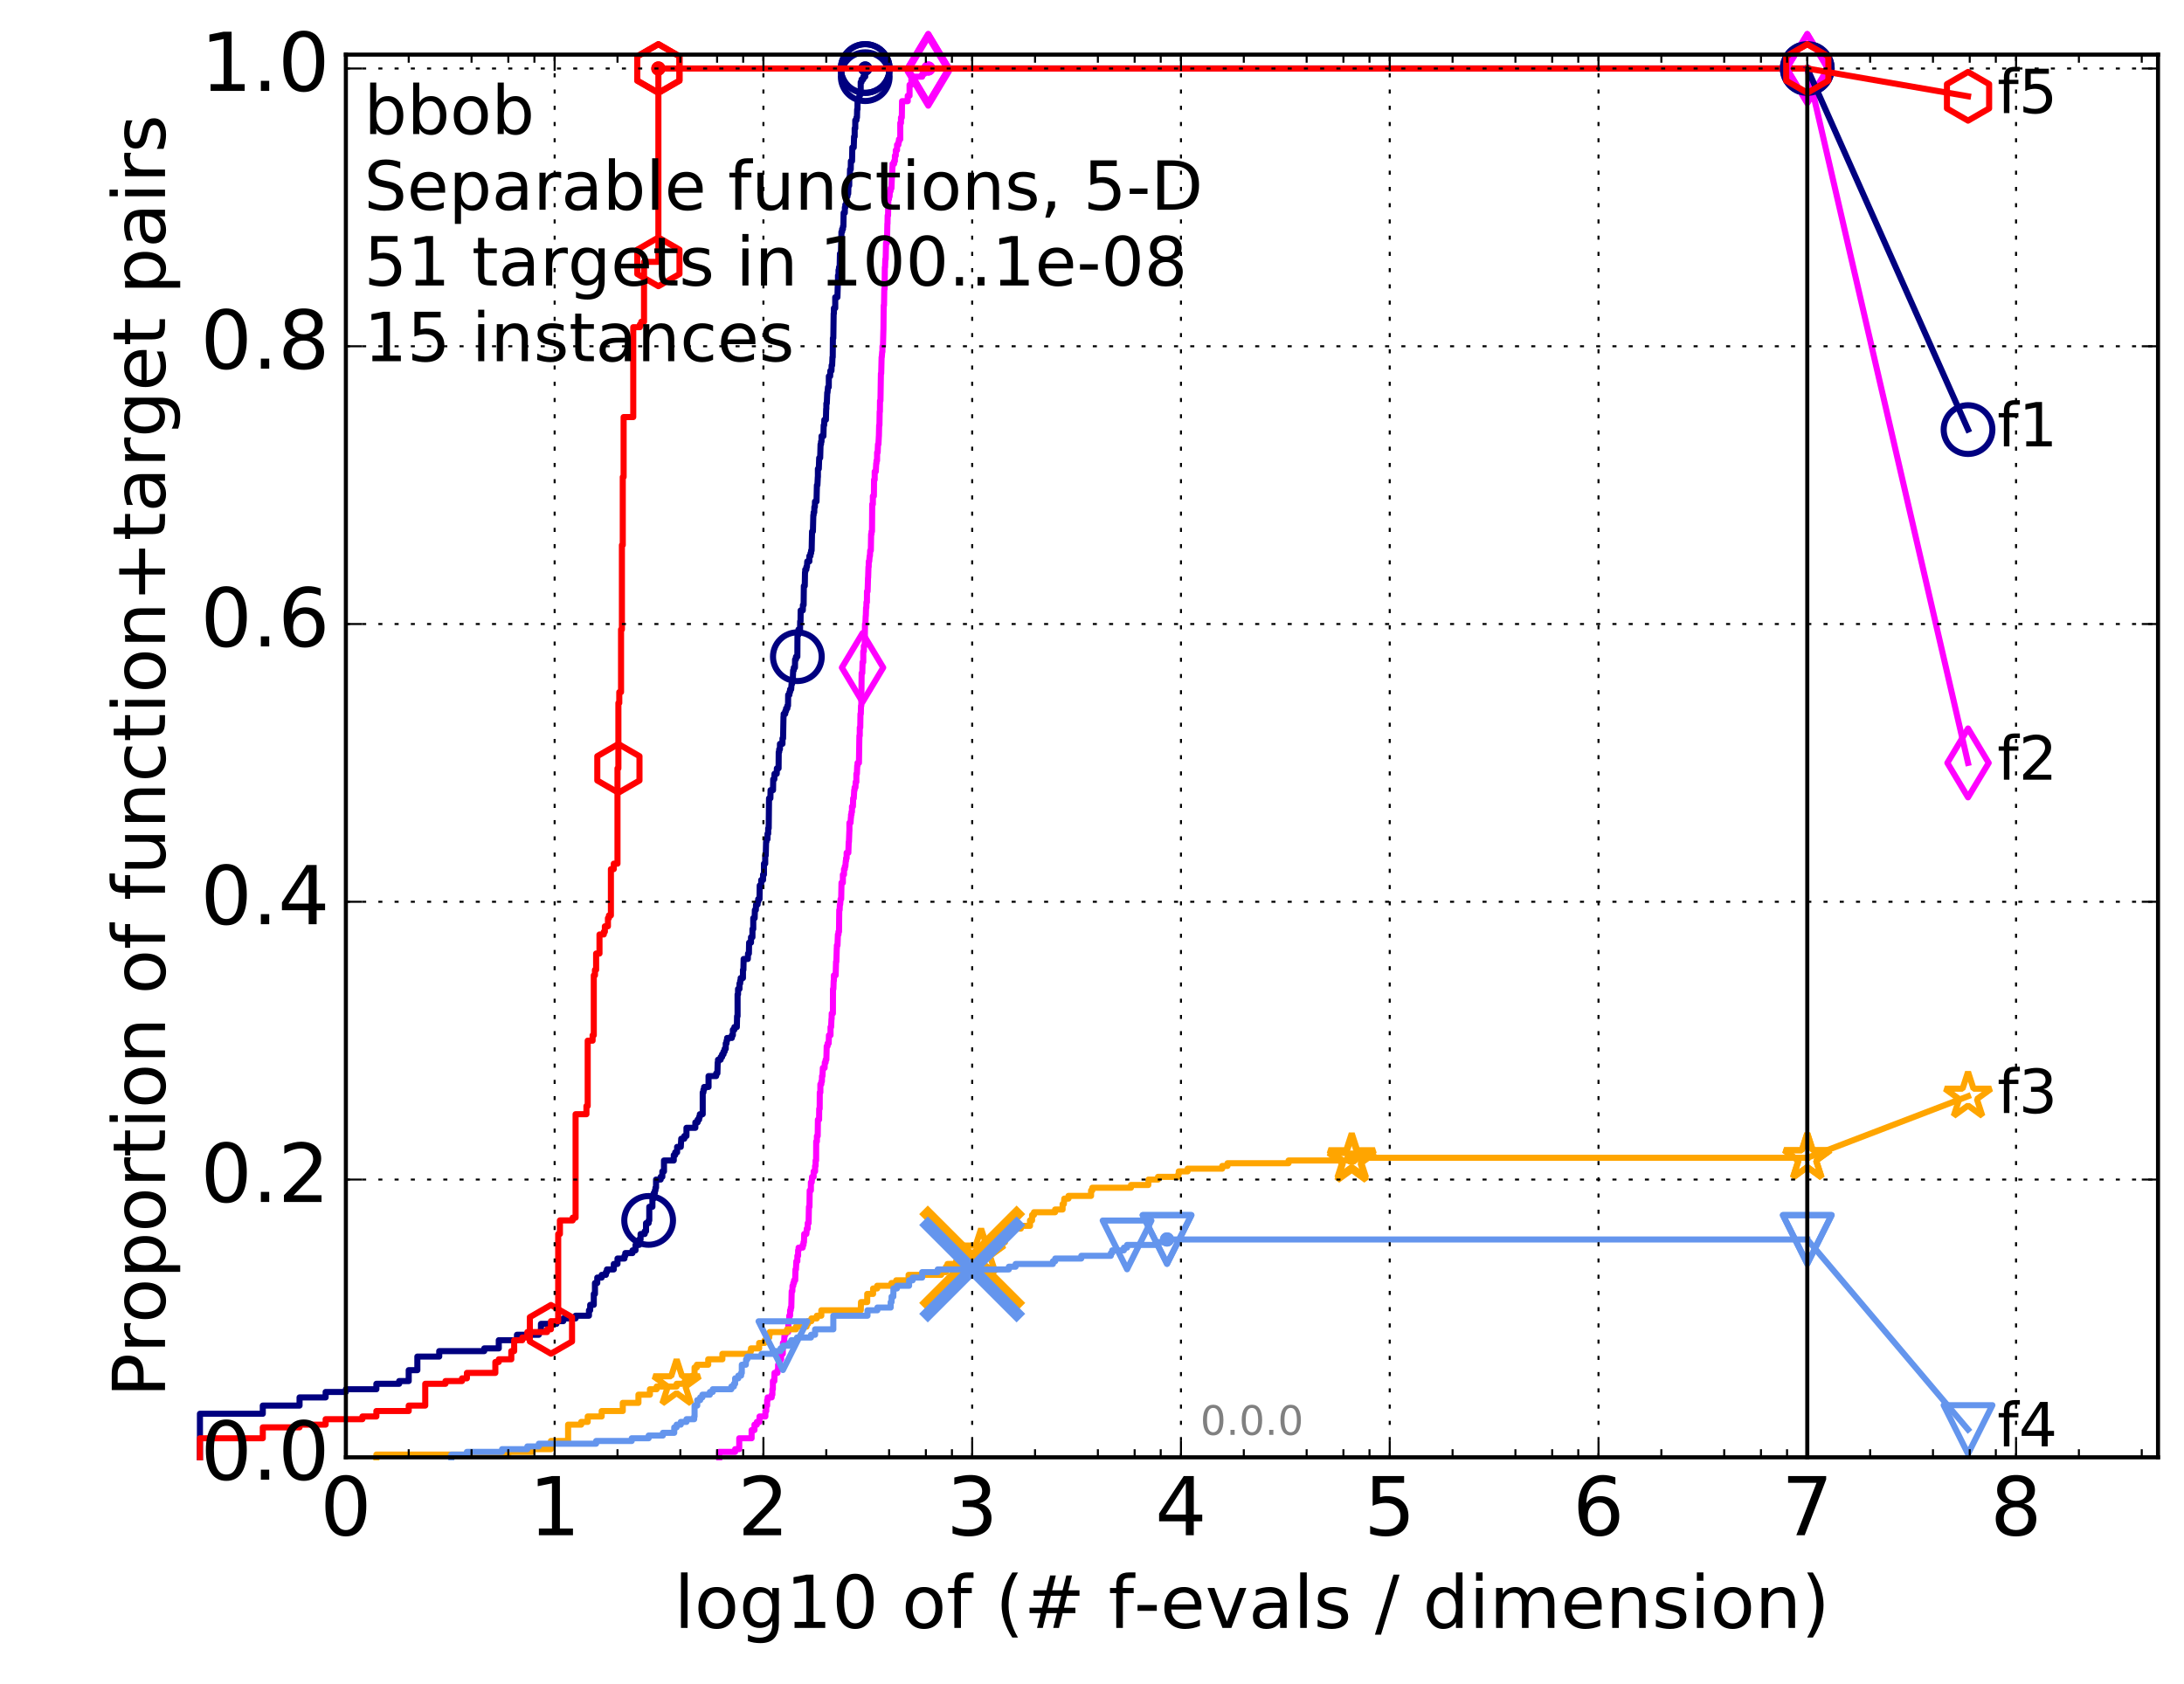 <?xml version="1.0" encoding="utf-8" standalone="no"?>
<!DOCTYPE svg PUBLIC "-//W3C//DTD SVG 1.1//EN"
  "http://www.w3.org/Graphics/SVG/1.1/DTD/svg11.dtd">
<!-- Created with matplotlib (http://matplotlib.org/) -->
<svg height="415pt" version="1.1" viewBox="0 0 538 415" width="538pt" xmlns="http://www.w3.org/2000/svg" xmlns:xlink="http://www.w3.org/1999/xlink">
 <defs>
  <style type="text/css">
*{stroke-linecap:butt;stroke-linejoin:round;stroke-miterlimit:100000;}
  </style>
 </defs>
 <g id="figure_1">
  <g id="patch_1">
   <path d="M 0 415.456 
L 538.8 415.456 
L 538.8 0 
L 0 0 
z
" style="fill:#ffffff;"/>
  </g>
  <g id="axes_1">
   <g id="patch_2">
    <path d="M 85.2 359.056 
L 531.6 359.056 
L 531.6 13.456 
L 85.2 13.456 
z
" style="fill:#ffffff;"/>
   </g>
   <g id="line2d_1">
    <defs>
     <path d="M 0 1.5 
C 0.398 1.5 0.779 1.342 1.061 1.061 
C 1.342 0.779 1.5 0.398 1.5 0 
C 1.5 -0.398 1.342 -0.779 1.061 -1.061 
C 0.779 -1.342 0.398 -1.5 0 -1.5 
C -0.398 -1.5 -0.779 -1.342 -1.061 -1.061 
C -1.342 -0.779 -1.5 -0.398 -1.5 0 
C -1.5 0.398 -1.342 0.779 -1.061 1.061 
C -0.779 1.342 -0.398 1.5 0 1.5 
z
" id="me262202c0f" style="stroke:#000080;stroke-width:0.5;"/>
    </defs>
    <g>
     <use style="fill:#000080;stroke:#000080;stroke-width:0.5;" x="213.139" xlink:href="#me262202c0f" y="16.878"/>
     <use style="fill:#000080;stroke:#000080;stroke-width:0.5;" x="213.139" xlink:href="#me262202c0f" y="16.878"/>
    </g>
   </g>
   <g id="line2d_2">
    <path d="M 49.253 359.056 
L 49.253 348.321 
L 64.735 348.321 
L 64.735 346.309 
L 73.791 346.309 
L 73.791 344.296 
L 80.216 344.296 
L 80.216 342.954 
L 85.2 342.954 
L 85.2 342.283 
L 92.715 342.283 
L 92.715 340.941 
L 98.328 340.941 
L 98.328 340.27 
L 100.682 340.27 
L 100.682 337.586 
L 102.81 337.586 
L 102.81 334.232 
L 108.197 334.232 
L 108.197 332.89 
L 119.285 332.89 
L 119.285 332.219 
L 122.866 332.219 
L 122.866 330.206 
L 127.348 330.206 
L 127.348 328.864 
L 132.734 328.864 
L 132.734 328.193 
L 133.26 328.193 
L 133.26 326.18 
L 137.071 326.18 
L 137.071 325.509 
L 138.757 325.509 
L 138.757 324.839 
L 141.79 324.839 
L 141.79 324.168 
L 145.081 324.168 
L 145.081 322.826 
L 145.385 322.826 
L 145.385 321.484 
L 146.272 321.484 
L 146.272 318.8 
L 146.561 318.8 
L 146.561 316.116 
L 147.126 316.116 
L 147.126 314.774 
L 148.216 314.774 
L 148.216 314.104 
L 149.255 314.104 
L 149.255 313.433 
L 149.507 313.433 
L 149.507 312.762 
L 151.198 312.762 
L 151.198 311.42 
L 152.11 311.42 
L 152.11 310.078 
L 153.829 310.078 
L 153.829 309.407 
L 154.035 309.407 
L 154.035 308.736 
L 155.807 308.736 
L 155.807 308.065 
L 156.551 308.065 
L 156.551 306.723 
L 157.449 306.723 
L 157.449 305.381 
L 157.798 305.381 
L 157.798 304.039 
L 158.813 304.039 
L 158.813 303.369 
L 159.141 303.369 
L 159.141 301.356 
L 159.784 301.356 
L 159.784 300.685 
L 159.942 300.685 
L 159.942 297.33 
L 160.715 297.33 
L 160.715 295.317 
L 161.017 295.317 
L 161.017 293.975 
L 161.315 293.975 
L 161.315 293.304 
L 161.462 293.304 
L 161.462 292.634 
L 161.609 292.634 
L 161.609 290.621 
L 162.747 290.621 
L 162.747 289.95 
L 163.159 289.95 
L 163.159 288.608 
L 163.564 288.608 
L 163.564 285.924 
L 165.971 285.924 
L 165.971 284.582 
L 166.328 284.582 
L 166.328 283.911 
L 166.796 283.911 
L 166.796 282.569 
L 167.703 282.569 
L 167.814 280.557 
L 168.575 280.557 
L 168.575 279.886 
L 169.103 279.886 
L 169.103 277.873 
L 171.288 277.873 
L 171.288 276.531 
L 171.849 276.531 
L 171.849 275.86 
L 172.215 275.86 
L 172.215 275.189 
L 172.396 275.189 
L 172.396 274.518 
L 173.105 274.518 
L 173.105 269.151 
L 173.279 269.151 
L 173.279 268.48 
L 173.452 268.48 
L 173.452 267.809 
L 174.541 267.809 
L 174.541 265.125 
L 176.423 265.125 
L 176.423 264.454 
L 176.722 264.454 
L 176.796 261.77 
L 176.87 261.77 
L 176.87 261.099 
L 177.524 261.099 
L 177.524 260.429 
L 177.879 260.429 
L 177.879 259.758 
L 178.228 259.758 
L 178.228 259.087 
L 178.504 259.087 
L 178.504 258.416 
L 178.777 258.416 
L 178.777 257.074 
L 178.979 257.074 
L 178.979 256.403 
L 179.112 256.403 
L 179.112 255.732 
L 180.281 255.732 
L 180.281 255.061 
L 180.533 255.061 
L 180.533 253.719 
L 180.905 253.719 
L 180.905 253.048 
L 181.512 253.048 
L 181.572 250.364 
L 181.691 250.364 
L 181.691 244.997 
L 181.81 244.997 
L 181.81 243.655 
L 182.161 243.655 
L 182.161 242.313 
L 182.335 242.313 
L 182.335 241.642 
L 182.45 241.642 
L 182.45 240.971 
L 183.017 240.971 
L 183.017 238.958 
L 183.129 238.958 
L 183.185 236.275 
L 184.216 236.275 
L 184.269 234.933 
L 184.48 234.933 
L 184.532 232.249 
L 184.998 232.249 
L 184.998 230.907 
L 185.354 230.907 
L 185.354 228.894 
L 185.555 228.894 
L 185.555 226.211 
L 185.902 226.211 
L 185.951 224.198 
L 186.195 224.198 
L 186.243 222.856 
L 186.628 222.856 
L 186.628 222.185 
L 186.77 222.185 
L 186.77 221.514 
L 187.099 221.514 
L 187.145 218.159 
L 187.515 218.159 
L 187.515 216.818 
L 187.968 216.818 
L 187.968 215.476 
L 188.191 215.476 
L 188.191 212.792 
L 188.499 212.792 
L 188.499 210.779 
L 188.63 210.779 
L 188.717 207.424 
L 188.804 207.424 
L 188.804 206.753 
L 189.062 206.753 
L 189.062 205.412 
L 189.232 205.412 
L 189.232 204.07 
L 189.359 204.07 
L 189.443 196.689 
L 189.776 196.689 
L 189.817 194.677 
L 190.428 194.677 
L 190.468 191.993 
L 190.747 191.993 
L 190.787 190.651 
L 191.334 190.651 
L 191.372 189.309 
L 191.792 189.309 
L 191.83 185.283 
L 191.942 185.283 
L 191.942 184.613 
L 192.129 184.613 
L 192.129 183.271 
L 192.753 183.271 
L 192.753 181.929 
L 192.898 181.929 
L 193.005 176.561 
L 193.041 176.561 
L 193.041 175.89 
L 193.431 175.89 
L 193.431 175.219 
L 193.64 175.219 
L 193.64 174.548 
L 193.951 174.548 
L 193.951 173.878 
L 194.122 173.878 
L 194.156 171.194 
L 194.46 171.194 
L 194.46 170.523 
L 194.627 170.523 
L 194.627 169.852 
L 194.892 169.852 
L 194.99 168.51 
L 195.121 168.51 
L 195.121 167.839 
L 195.283 167.839 
L 195.38 165.155 
L 195.54 165.155 
L 195.54 164.484 
L 195.826 164.484 
L 195.858 162.472 
L 196.077 162.472 
L 196.077 161.801 
L 196.418 161.801 
L 196.448 156.433 
L 196.662 156.433 
L 196.692 155.091 
L 197.083 155.091 
L 197.113 153.078 
L 197.202 153.078 
L 197.232 150.395 
L 197.759 150.395 
L 197.788 149.053 
L 197.961 149.053 
L 198.018 144.356 
L 198.246 144.356 
L 198.302 141.002 
L 198.358 141.002 
L 198.358 140.331 
L 198.638 140.331 
L 198.638 139.66 
L 198.777 139.66 
L 198.86 138.318 
L 199.377 138.318 
L 199.377 136.976 
L 199.644 136.976 
L 199.644 136.305 
L 199.803 136.305 
L 199.803 135.634 
L 199.935 135.634 
L 200.04 130.938 
L 200.248 130.938 
L 200.351 126.912 
L 200.428 126.912 
L 200.428 126.241 
L 200.582 126.241 
L 200.607 124.899 
L 200.734 124.899 
L 200.76 123.557 
L 201.136 123.557 
L 201.235 119.532 
L 201.358 119.532 
L 201.457 117.519 
L 201.481 117.519 
L 201.481 115.506 
L 201.701 115.506 
L 201.797 112.822 
L 202.038 112.822 
L 202.133 109.468 
L 202.252 109.468 
L 202.252 108.797 
L 202.37 108.797 
L 202.37 107.455 
L 202.835 107.455 
L 202.904 104.771 
L 203.019 104.771 
L 203.065 103.429 
L 203.449 103.429 
L 203.516 100.745 
L 203.561 100.745 
L 203.561 99.403 
L 203.672 99.403 
L 203.783 96.72 
L 203.849 96.72 
L 203.959 95.378 
L 204.155 95.378 
L 204.177 92.694 
L 204.5 92.694 
L 204.543 91.352 
L 204.819 91.352 
L 204.861 90.01 
L 204.987 90.01 
L 205.071 87.998 
L 205.133 87.998 
L 205.175 83.301 
L 205.278 83.301 
L 205.361 77.263 
L 205.422 77.263 
L 205.422 75.921 
L 205.749 75.921 
L 205.749 73.237 
L 206.288 73.237 
L 206.387 69.882 
L 206.426 69.882 
L 206.426 67.869 
L 206.563 67.869 
L 206.563 66.528 
L 206.68 66.528 
L 206.68 65.857 
L 206.834 65.857 
L 206.911 62.502 
L 207.141 62.502 
L 207.217 59.818 
L 207.273 59.818 
L 207.273 57.134 
L 207.443 57.134 
L 207.443 56.463 
L 207.648 56.463 
L 207.648 55.793 
L 207.759 55.793 
L 207.815 52.438 
L 208.108 52.438 
L 208.126 51.096 
L 208.235 51.096 
L 208.235 50.425 
L 208.469 50.425 
L 208.558 48.412 
L 208.771 48.412 
L 208.771 47.741 
L 208.947 47.741 
L 209 45.728 
L 209.192 45.728 
L 209.209 43.716 
L 209.347 43.716 
L 209.399 41.703 
L 209.57 41.703 
L 209.604 39.69 
L 209.891 39.69 
L 209.959 36.335 
L 210.308 36.335 
L 210.39 33.652 
L 210.537 33.652 
L 210.537 31.639 
L 210.684 31.639 
L 210.684 29.626 
L 210.974 29.626 
L 210.974 28.955 
L 211.102 28.955 
L 211.149 26.942 
L 211.229 26.942 
L 211.244 24.929 
L 211.465 24.929 
L 211.465 24.258 
L 211.683 24.258 
L 211.683 23.588 
L 211.838 23.588 
L 211.914 22.246 
L 212.022 22.246 
L 212.022 20.233 
L 212.235 20.233 
L 212.235 19.562 
L 212.654 19.562 
L 212.654 18.891 
L 213.139 18.891 
L 213.139 16.878 
L 445.2 16.878 
L 445.2 16.878 
" style="fill:none;stroke:#000080;stroke-linecap:square;stroke-width:1.5;"/>
   </g>
   <g id="line2d_3">
    <defs>
     <path d="M 0 6 
C 1.591 6 3.117 5.368 4.243 4.243 
C 5.368 3.117 6 1.591 6 0 
C 6 -1.591 5.368 -3.117 4.243 -4.243 
C 3.117 -5.368 1.591 -6 0 -6 
C -1.591 -6 -3.117 -5.368 -4.243 -4.243 
C -5.368 -3.117 -6 -1.591 -6 0 
C -6 1.591 -5.368 3.117 -4.243 4.243 
C -3.117 5.368 -1.591 6 0 6 
z
" id="mc574e42865" style="stroke:#000080;stroke-width:1.5;"/>
    </defs>
    <g>
     <use style="fill:none;stroke:#000080;stroke-width:1.5;" x="159.784" xlink:href="#mc574e42865" y="300.685"/>
     <use style="fill:none;stroke:#000080;stroke-width:1.5;" x="196.418" xlink:href="#mc574e42865" y="161.801"/>
     <use style="fill:none;stroke:#000080;stroke-width:1.5;" x="213.139" xlink:href="#mc574e42865" y="18.891"/>
     <use style="fill:none;stroke:#000080;stroke-width:1.5;" x="213.139" xlink:href="#mc574e42865" y="16.878"/>
     <use style="fill:none;stroke:#000080;stroke-width:1.5;" x="213.139" xlink:href="#mc574e42865" y="16.878"/>
     <use style="fill:none;stroke:#000080;stroke-width:1.5;" x="445.2" xlink:href="#mc574e42865" y="16.878"/>
    </g>
   </g>
   <g id="line2d_4"/>
   <g id="line2d_5">
    <defs>
     <path d="M 0 1.5 
C 0.398 1.5 0.779 1.342 1.061 1.061 
C 1.342 0.779 1.5 0.398 1.5 0 
C 1.5 -0.398 1.342 -0.779 1.061 -1.061 
C 0.779 -1.342 0.398 -1.5 0 -1.5 
C -0.398 -1.5 -0.779 -1.342 -1.061 -1.061 
C -1.342 -0.779 -1.5 -0.398 -1.5 0 
C -1.5 0.398 -1.342 0.779 -1.061 1.061 
C -0.779 1.342 -0.398 1.5 0 1.5 
z
" id="mc8e557f5c0" style="stroke:#ff00ff;stroke-width:0.5;"/>
    </defs>
    <g>
     <use style="fill:#ff00ff;stroke:#ff00ff;stroke-width:0.5;" x="228.664" xlink:href="#mc8e557f5c0" y="16.878"/>
     <use style="fill:#ff00ff;stroke:#ff00ff;stroke-width:0.5;" x="228.664" xlink:href="#mc8e557f5c0" y="16.878"/>
    </g>
   </g>
   <g id="line2d_6">
    <path d="M 177.163 359.056 
L 177.163 357.714 
L 181.089 357.714 
L 181.089 357.044 
L 182.103 357.044 
L 182.103 354.36 
L 185.151 354.36 
L 185.151 352.347 
L 185.852 352.347 
L 185.852 351.005 
L 186.436 351.005 
L 186.436 350.334 
L 187.099 350.334 
L 187.099 348.992 
L 188.543 348.992 
L 188.543 347.65 
L 188.761 347.65 
L 188.761 346.309 
L 188.976 346.309 
L 188.976 344.967 
L 189.104 344.967 
L 189.104 344.296 
L 190.105 344.296 
L 190.105 343.625 
L 190.267 343.625 
L 190.267 342.283 
L 190.388 342.283 
L 190.388 340.27 
L 190.747 340.27 
L 190.787 338.257 
L 191.526 338.257 
L 191.526 337.586 
L 191.678 337.586 
L 191.678 336.244 
L 191.83 336.244 
L 191.83 335.574 
L 192.167 335.574 
L 192.167 334.903 
L 192.425 334.903 
L 192.425 333.561 
L 192.826 333.561 
L 192.862 330.877 
L 193.148 330.877 
L 193.254 328.864 
L 193.501 328.864 
L 193.501 328.193 
L 194.156 328.193 
L 194.224 325.509 
L 194.427 325.509 
L 194.427 324.168 
L 194.627 324.168 
L 194.627 322.826 
L 194.793 322.826 
L 194.793 322.155 
L 194.925 322.155 
L 195.023 318.129 
L 195.186 318.129 
L 195.219 316.787 
L 195.412 316.787 
L 195.412 316.116 
L 195.604 316.116 
L 195.604 315.445 
L 195.889 315.445 
L 195.952 312.762 
L 196.077 312.762 
L 196.17 310.749 
L 196.418 310.749 
L 196.418 309.407 
L 196.601 309.407 
L 196.601 308.065 
L 196.723 308.065 
L 196.723 307.394 
L 197.73 307.394 
L 197.73 306.723 
L 197.932 306.723 
L 197.932 306.052 
L 198.046 306.052 
L 198.104 304.039 
L 198.638 304.039 
L 198.749 302.698 
L 198.97 302.698 
L 198.97 301.356 
L 199.188 301.356 
L 199.269 297.33 
L 199.404 297.33 
L 199.458 293.304 
L 199.751 293.304 
L 199.751 291.292 
L 199.961 291.292 
L 200.04 289.95 
L 200.428 289.95 
L 200.428 288.608 
L 200.785 288.608 
L 200.785 287.266 
L 200.911 287.266 
L 200.911 285.924 
L 201.036 285.924 
L 201.061 281.228 
L 201.235 281.228 
L 201.235 279.886 
L 201.432 279.886 
L 201.481 275.86 
L 201.773 275.86 
L 201.797 273.176 
L 201.918 273.176 
L 201.942 269.151 
L 202.085 269.151 
L 202.085 267.138 
L 202.322 267.138 
L 202.322 266.467 
L 202.463 266.467 
L 202.487 265.125 
L 202.604 265.125 
L 202.697 263.112 
L 203.133 263.112 
L 203.178 261.77 
L 203.382 261.77 
L 203.382 261.099 
L 203.561 261.099 
L 203.65 257.745 
L 203.871 257.745 
L 203.871 257.074 
L 204.134 257.074 
L 204.199 255.061 
L 204.586 255.061 
L 204.586 253.048 
L 204.735 253.048 
L 204.819 251.035 
L 204.861 251.035 
L 204.882 249.694 
L 205.175 249.694 
L 205.195 243.655 
L 205.299 243.655 
L 205.361 241.642 
L 205.422 241.642 
L 205.422 240.3 
L 205.849 240.3 
L 205.95 236.946 
L 206.03 236.946 
L 206.13 233.591 
L 206.15 233.591 
L 206.15 232.92 
L 206.308 232.92 
L 206.406 230.236 
L 206.543 230.236 
L 206.543 229.565 
L 206.68 229.565 
L 206.738 224.198 
L 206.834 224.198 
L 206.892 222.856 
L 206.969 222.856 
L 207.064 221.514 
L 207.217 221.514 
L 207.292 217.488 
L 207.629 217.488 
L 207.629 215.476 
L 207.907 215.476 
L 207.907 214.134 
L 208.108 214.134 
L 208.108 213.463 
L 208.253 213.463 
L 208.343 212.121 
L 208.415 212.121 
L 208.415 211.45 
L 208.558 211.45 
L 208.558 210.108 
L 208.982 210.108 
L 209.07 207.424 
L 209.122 207.424 
L 209.226 204.741 
L 209.243 204.741 
L 209.243 202.728 
L 209.519 202.728 
L 209.604 201.386 
L 209.638 201.386 
L 209.638 200.715 
L 209.757 200.715 
L 209.757 200.044 
L 209.875 200.044 
L 209.875 198.702 
L 210.109 198.702 
L 210.159 196.689 
L 210.324 196.689 
L 210.423 194.677 
L 210.521 194.677 
L 210.521 194.006 
L 210.732 194.006 
L 210.781 192.664 
L 210.958 192.664 
L 210.958 190.651 
L 211.086 190.651 
L 211.165 188.638 
L 211.244 188.638 
L 211.244 187.967 
L 211.59 187.967 
L 211.699 181.258 
L 211.791 181.258 
L 211.791 179.245 
L 211.914 179.245 
L 211.961 175.89 
L 212.052 175.89 
L 212.098 173.878 
L 212.174 173.878 
L 212.25 165.826 
L 212.415 165.826 
L 212.475 163.143 
L 212.654 163.143 
L 212.654 160.459 
L 212.802 160.459 
L 212.802 159.117 
L 213.008 159.117 
L 213.081 153.749 
L 213.168 153.749 
L 213.255 151.737 
L 213.284 151.737 
L 213.342 149.724 
L 213.413 149.724 
L 213.442 148.382 
L 213.557 148.382 
L 213.571 145.698 
L 213.727 145.698 
L 213.826 142.343 
L 213.854 142.343 
L 213.938 139.66 
L 213.994 139.66 
L 214.008 138.318 
L 214.12 138.318 
L 214.231 136.976 
L 214.3 136.976 
L 214.355 135.634 
L 214.52 135.634 
L 214.588 131.608 
L 214.683 131.608 
L 214.683 130.938 
L 214.805 130.938 
L 214.859 124.228 
L 215.019 124.228 
L 215.019 122.215 
L 215.272 122.215 
L 215.311 118.19 
L 215.469 118.19 
L 215.469 116.177 
L 215.742 116.177 
L 215.846 114.164 
L 215.91 114.164 
L 215.91 113.493 
L 216.051 113.493 
L 216.063 111.48 
L 216.203 111.48 
L 216.279 109.468 
L 216.392 109.468 
L 216.493 107.455 
L 216.505 107.455 
L 216.567 104.771 
L 216.642 104.771 
L 216.692 101.416 
L 216.754 101.416 
L 216.778 98.733 
L 216.889 98.733 
L 217 92.023 
L 217.073 92.023 
L 217.17 87.998 
L 217.218 87.998 
L 217.315 86.656 
L 217.375 86.656 
L 217.375 85.314 
L 217.507 85.314 
L 217.614 81.288 
L 217.626 81.288 
L 217.686 75.25 
L 217.769 75.25 
L 217.828 71.224 
L 217.91 71.224 
L 217.968 65.857 
L 218.027 65.857 
L 218.085 63.844 
L 218.178 63.844 
L 218.259 59.818 
L 218.501 59.818 
L 218.592 55.122 
L 218.626 55.122 
L 218.66 53.109 
L 218.762 53.109 
L 218.83 49.083 
L 218.987 49.083 
L 218.987 48.412 
L 219.143 48.412 
L 219.209 47.07 
L 219.386 47.07 
L 219.386 46.399 
L 219.594 46.399 
L 219.702 43.716 
L 219.735 43.716 
L 219.842 41.032 
L 219.875 41.032 
L 219.875 40.361 
L 220.248 40.361 
L 220.248 39.69 
L 220.448 39.69 
L 220.448 38.348 
L 220.667 38.348 
L 220.667 37.006 
L 220.976 37.006 
L 220.976 35.664 
L 221.311 35.664 
L 221.311 34.993 
L 221.441 34.993 
L 221.441 34.323 
L 221.77 34.323 
L 221.77 30.297 
L 221.947 30.297 
L 221.947 28.955 
L 222.152 28.955 
L 222.21 24.929 
L 223.608 24.929 
L 223.608 23.588 
L 224.058 23.588 
L 224.058 20.904 
L 224.499 20.904 
L 224.499 19.562 
L 225.457 19.562 
L 225.457 18.891 
L 227.172 18.891 
L 227.172 18.22 
L 227.686 18.22 
L 227.686 17.549 
L 228.664 17.549 
L 228.664 16.878 
L 445.2 16.878 
L 445.2 16.878 
" style="fill:none;stroke:#ff00ff;stroke-linecap:square;stroke-width:1.5;"/>
   </g>
   <g id="line2d_7">
    <defs>
     <path d="M -0 8.485 
L 5.091 0 
L 0 -8.485 
L -5.091 -0 
z
" id="m60d1e2c4f2" style="stroke:#ff00ff;stroke-linejoin:miter;stroke-width:1.5;"/>
    </defs>
    <g>
     <use style="fill:none;stroke:#ff00ff;stroke-linejoin:miter;stroke-width:1.5;" x="212.475" xlink:href="#m60d1e2c4f2" y="164.484"/>
     <use style="fill:none;stroke:#ff00ff;stroke-linejoin:miter;stroke-width:1.5;" x="228.664" xlink:href="#m60d1e2c4f2" y="17.549"/>
     <use style="fill:none;stroke:#ff00ff;stroke-linejoin:miter;stroke-width:1.5;" x="228.664" xlink:href="#m60d1e2c4f2" y="16.878"/>
     <use style="fill:none;stroke:#ff00ff;stroke-linejoin:miter;stroke-width:1.5;" x="228.664" xlink:href="#m60d1e2c4f2" y="16.878"/>
     <use style="fill:none;stroke:#ff00ff;stroke-linejoin:miter;stroke-width:1.5;" x="445.2" xlink:href="#m60d1e2c4f2" y="16.878"/>
    </g>
   </g>
   <g id="line2d_8"/>
   <g id="line2d_9">
    <defs>
     <path d="M 0 1.5 
C 0.398 1.5 0.779 1.342 1.061 1.061 
C 1.342 0.779 1.5 0.398 1.5 0 
C 1.5 -0.398 1.342 -0.779 1.061 -1.061 
C 0.779 -1.342 0.398 -1.5 0 -1.5 
C -0.398 -1.5 -0.779 -1.342 -1.061 -1.061 
C -1.342 -0.779 -1.5 -0.398 -1.5 0 
C -1.5 0.398 -1.342 0.779 -1.061 1.061 
C -0.779 1.342 -0.398 1.5 0 1.5 
z
" id="m4569ecf9e7" style="stroke:#ffa500;stroke-width:0.5;"/>
    </defs>
    <g>
     <use style="fill:#ffa500;stroke:#ffa500;stroke-width:0.5;" x="332.981" xlink:href="#m4569ecf9e7" y="285.253"/>
     <use style="fill:#ffa500;stroke:#ffa500;stroke-width:0.5;" x="332.981" xlink:href="#m4569ecf9e7" y="285.253"/>
    </g>
   </g>
   <g id="line2d_10">
    <path d="M 92.715 359.056 
L 92.715 358.385 
L 125.219 358.385 
L 125.219 357.714 
L 131.079 357.714 
L 131.079 357.044 
L 135.717 357.044 
L 135.717 355.031 
L 139.944 355.031 
L 139.944 351.005 
L 143.165 351.005 
L 143.165 350.334 
L 144.773 350.334 
L 144.773 348.992 
L 148.216 348.992 
L 148.216 347.65 
L 153.412 347.65 
L 153.412 345.638 
L 157.272 345.638 
L 157.272 343.625 
L 160.099 343.625 
L 160.099 342.283 
L 161.754 342.283 
L 161.754 341.612 
L 166.68 341.612 
L 166.68 340.941 
L 168.681 340.941 
L 168.681 340.27 
L 170.518 340.27 
L 170.616 338.928 
L 171.098 338.928 
L 171.098 336.915 
L 171.664 336.915 
L 171.664 336.244 
L 174.459 336.244 
L 174.459 334.903 
L 177.949 334.903 
L 177.949 333.561 
L 184.844 333.561 
L 184.844 332.89 
L 184.998 332.89 
L 184.998 332.219 
L 187.005 332.219 
L 187.005 330.877 
L 188.368 330.877 
L 188.368 330.206 
L 188.847 330.206 
L 188.847 329.535 
L 189.485 329.535 
L 189.485 328.864 
L 189.61 328.864 
L 189.61 328.193 
L 193.883 328.193 
L 193.883 327.522 
L 196.077 327.522 
L 196.077 326.851 
L 198.694 326.851 
L 198.694 326.18 
L 199.052 326.18 
L 199.052 325.509 
L 199.883 325.509 
L 199.883 324.839 
L 201.21 324.839 
L 201.21 324.168 
L 202.322 324.168 
L 202.322 322.826 
L 212.037 322.826 
L 212.098 320.813 
L 213.628 320.813 
L 213.628 318.8 
L 215.073 318.8 
L 215.073 317.458 
L 216.076 317.458 
L 216.076 316.787 
L 219.583 316.787 
L 219.583 316.116 
L 220.77 316.116 
L 220.77 315.445 
L 223.816 315.445 
L 223.816 314.104 
L 231.849 314.104 
L 231.849 313.433 
L 233.019 313.433 
L 233.019 312.091 
L 233.403 312.091 
L 233.403 311.42 
L 235.517 311.42 
L 235.517 310.749 
L 237.999 310.749 
L 237.999 310.078 
L 240.673 310.078 
L 240.673 309.407 
L 241.683 309.407 
L 241.683 308.736 
L 241.961 308.736 
L 241.961 308.065 
L 245.588 308.065 
L 245.588 307.394 
L 245.942 307.394 
L 245.942 306.723 
L 246.162 306.723 
L 246.162 306.052 
L 247.562 306.052 
L 247.667 304.039 
L 248.479 304.039 
L 248.479 302.698 
L 251.474 302.698 
L 251.474 302.027 
L 253.73 302.027 
L 253.73 300.685 
L 254.236 300.685 
L 254.236 299.343 
L 254.704 299.343 
L 254.704 298.672 
L 259.914 298.672 
L 259.914 298.001 
L 261.756 298.001 
L 261.756 296.659 
L 262.069 296.659 
L 262.174 295.317 
L 263.206 295.317 
L 263.206 294.646 
L 268.77 294.646 
L 268.77 293.304 
L 269.076 293.304 
L 269.076 292.634 
L 278.599 292.634 
L 278.599 291.963 
L 282.873 291.963 
L 282.917 290.621 
L 285.255 290.621 
L 285.255 289.95 
L 290.258 289.95 
L 290.258 289.279 
L 290.375 289.279 
L 290.375 288.608 
L 292.554 288.608 
L 292.554 287.937 
L 301.077 287.937 
L 301.077 287.266 
L 302.382 287.266 
L 302.382 286.595 
L 317.419 286.595 
L 317.419 285.924 
L 332.981 285.924 
L 332.981 285.253 
L 445.2 285.253 
L 445.2 285.253 
" style="fill:none;stroke:#ffa500;stroke-linecap:square;stroke-width:1.5;"/>
   </g>
   <g id="line2d_11">
    <defs>
     <path d="M 0 -6 
L -1.347 -1.854 
L -5.706 -1.854 
L -2.18 0.708 
L -3.527 4.854 
L -0 2.292 
L 3.527 4.854 
L 2.18 0.708 
L 5.706 -1.854 
L 1.347 -1.854 
z
" id="mcda4742ff9" style="stroke:#ffa500;stroke-linejoin:bevel;stroke-width:1.5;"/>
    </defs>
    <g>
     <use style="fill:none;stroke:#ffa500;stroke-linejoin:bevel;stroke-width:1.5;" x="166.68" xlink:href="#mcda4742ff9" y="340.941"/>
     <use style="fill:none;stroke:#ffa500;stroke-linejoin:bevel;stroke-width:1.5;" x="241.683" xlink:href="#mcda4742ff9" y="308.736"/>
     <use style="fill:none;stroke:#ffa500;stroke-linejoin:bevel;stroke-width:1.5;" x="332.981" xlink:href="#mcda4742ff9" y="285.924"/>
     <use style="fill:none;stroke:#ffa500;stroke-linejoin:bevel;stroke-width:1.5;" x="332.981" xlink:href="#mcda4742ff9" y="285.253"/>
     <use style="fill:none;stroke:#ffa500;stroke-linejoin:bevel;stroke-width:1.5;" x="445.2" xlink:href="#mcda4742ff9" y="285.253"/>
    </g>
   </g>
   <g id="line2d_12"/>
   <g id="line2d_13">
    <path clip-path="url(#pf148eeb206)" d="M 239.486 310.078 
" style="fill:none;stroke:#ffa500;stroke-linecap:square;"/>
    <defs>
     <path d="M -12 12 
L 12 -12 
M -12 -12 
L 12 12 
" id="m0d1cf81cce" style="stroke:#ffa500;stroke-width:3.0;"/>
    </defs>
    <g clip-path="url(#pf148eeb206)">
     <use style="fill:#ffa500;stroke:#ffa500;stroke-width:3.0;" x="239.486" xlink:href="#m0d1cf81cce" y="310.078"/>
    </g>
   </g>
   <g id="line2d_14">
    <defs>
     <path d="M 0 1.5 
C 0.398 1.5 0.779 1.342 1.061 1.061 
C 1.342 0.779 1.5 0.398 1.5 0 
C 1.5 -0.398 1.342 -0.779 1.061 -1.061 
C 0.779 -1.342 0.398 -1.5 0 -1.5 
C -0.398 -1.5 -0.779 -1.342 -1.061 -1.061 
C -1.342 -0.779 -1.5 -0.398 -1.5 0 
C -1.5 0.398 -1.342 0.779 -1.061 1.061 
C -0.779 1.342 -0.398 1.5 0 1.5 
z
" id="m2a80f88282" style="stroke:#6495ed;stroke-width:0.5;"/>
    </defs>
    <g>
     <use style="fill:#6495ed;stroke:#6495ed;stroke-width:0.5;" x="287.483" xlink:href="#m2a80f88282" y="305.381"/>
     <use style="fill:#6495ed;stroke:#6495ed;stroke-width:0.5;" x="287.483" xlink:href="#m2a80f88282" y="305.381"/>
    </g>
   </g>
   <g id="line2d_15">
    <path d="M 111.179 359.056 
L 111.179 358.385 
L 115.017 358.385 
L 115.017 357.714 
L 123.678 357.714 
L 123.678 357.044 
L 129.903 357.044 
L 129.903 356.373 
L 132.734 356.373 
L 132.734 355.702 
L 146.845 355.702 
L 146.845 355.031 
L 155.617 355.031 
L 155.617 354.36 
L 159.784 354.36 
L 159.784 353.689 
L 163.295 353.689 
L 163.295 353.018 
L 166.091 353.018 
L 166.091 351.676 
L 166.68 351.676 
L 166.68 351.005 
L 167.703 351.005 
L 167.703 350.334 
L 169.103 350.334 
L 169.103 349.663 
L 171.003 349.663 
L 171.003 348.992 
L 171.098 348.992 
L 171.098 346.309 
L 171.757 346.309 
L 171.757 344.967 
L 172.486 344.967 
L 172.486 344.296 
L 173.018 344.296 
L 173.018 343.625 
L 174.866 343.625 
L 174.866 342.954 
L 175.58 342.954 
L 175.58 342.283 
L 180.154 342.283 
L 180.154 341.612 
L 180.782 341.612 
L 180.782 340.941 
L 181.089 340.941 
L 181.089 339.599 
L 181.869 339.599 
L 181.869 338.928 
L 182.565 338.928 
L 182.565 338.257 
L 182.736 338.257 
L 182.736 336.244 
L 183.733 336.244 
L 183.733 335.574 
L 183.788 335.574 
L 183.788 334.903 
L 184.11 334.903 
L 184.11 334.232 
L 187.606 334.232 
L 187.606 333.561 
L 190.348 333.561 
L 190.348 332.89 
L 192.278 332.89 
L 192.278 332.219 
L 192.862 332.219 
L 192.862 331.548 
L 194.393 331.548 
L 194.393 330.877 
L 194.925 330.877 
L 194.925 330.206 
L 196.325 330.206 
L 196.325 329.535 
L 199.777 329.535 
L 199.777 328.864 
L 200.785 328.864 
L 200.785 327.522 
L 205.278 327.522 
L 205.278 324.168 
L 213.699 324.168 
L 213.699 322.826 
L 216.127 322.826 
L 216.127 322.155 
L 219.408 322.155 
L 219.408 320.813 
L 219.626 320.813 
L 219.626 319.471 
L 220.057 319.471 
L 220.057 318.8 
L 220.078 318.8 
L 220.078 317.458 
L 220.955 317.458 
L 220.955 316.787 
L 223.942 316.787 
L 223.942 315.445 
L 224.82 315.445 
L 224.82 314.774 
L 227.165 314.774 
L 227.165 313.433 
L 230.99 313.433 
L 230.99 312.762 
L 248.521 312.762 
L 248.521 312.091 
L 250.186 312.091 
L 250.186 311.42 
L 259.374 311.42 
L 259.374 310.749 
L 259.939 310.749 
L 259.939 310.078 
L 266.356 310.078 
L 266.356 309.407 
L 273.641 309.407 
L 273.641 308.736 
L 273.973 308.736 
L 273.973 308.065 
L 276.861 308.065 
L 276.861 307.394 
L 277.637 307.394 
L 277.637 306.723 
L 284.714 306.723 
L 284.714 306.052 
L 287.483 306.052 
L 287.483 305.381 
L 445.2 305.381 
" style="fill:none;stroke:#6495ed;stroke-linecap:square;stroke-width:1.5;"/>
   </g>
   <g id="line2d_16">
    <defs>
     <path d="M -0 6 
L 6 -6 
L -6 -6 
z
" id="m5aa06eb271" style="stroke:#6495ed;stroke-linejoin:miter;stroke-width:1.5;"/>
    </defs>
    <g>
     <use style="fill:none;stroke:#6495ed;stroke-linejoin:miter;stroke-width:1.5;" x="192.862" xlink:href="#m5aa06eb271" y="331.548"/>
     <use style="fill:none;stroke:#6495ed;stroke-linejoin:miter;stroke-width:1.5;" x="277.637" xlink:href="#m5aa06eb271" y="306.723"/>
     <use style="fill:none;stroke:#6495ed;stroke-linejoin:miter;stroke-width:1.5;" x="287.483" xlink:href="#m5aa06eb271" y="305.381"/>
     <use style="fill:none;stroke:#6495ed;stroke-linejoin:miter;stroke-width:1.5;" x="287.483" xlink:href="#m5aa06eb271" y="305.381"/>
     <use style="fill:none;stroke:#6495ed;stroke-linejoin:miter;stroke-width:1.5;" x="445.2" xlink:href="#m5aa06eb271" y="305.381"/>
    </g>
   </g>
   <g id="line2d_17"/>
   <g id="line2d_18">
    <path clip-path="url(#pf148eeb206)" d="M 239.486 312.762 
" style="fill:none;stroke:#6495ed;stroke-linecap:square;"/>
    <defs>
     <path d="M -12 12 
L 12 -12 
M -12 -12 
L 12 12 
" id="m99e45273b8" style="stroke:#6495ed;stroke-width:3.0;"/>
    </defs>
    <g clip-path="url(#pf148eeb206)">
     <use style="fill:#6495ed;stroke:#6495ed;stroke-width:3.0;" x="239.486" xlink:href="#m99e45273b8" y="312.762"/>
    </g>
   </g>
   <g id="line2d_19">
    <defs>
     <path d="M 0 1.5 
C 0.398 1.5 0.779 1.342 1.061 1.061 
C 1.342 0.779 1.5 0.398 1.5 0 
C 1.5 -0.398 1.342 -0.779 1.061 -1.061 
C 0.779 -1.342 0.398 -1.5 0 -1.5 
C -0.398 -1.5 -0.779 -1.342 -1.061 -1.061 
C -1.342 -0.779 -1.5 -0.398 -1.5 0 
C -1.5 0.398 -1.342 0.779 -1.061 1.061 
C -0.779 1.342 -0.398 1.5 0 1.5 
z
" id="m7e2ad1661c" style="stroke:#ff0000;stroke-width:0.5;"/>
    </defs>
    <g>
     <use style="fill:#ff0000;stroke:#ff0000;stroke-width:0.5;" x="162.185" xlink:href="#m7e2ad1661c" y="16.878"/>
     <use style="fill:#ff0000;stroke:#ff0000;stroke-width:0.5;" x="162.185" xlink:href="#m7e2ad1661c" y="16.878"/>
    </g>
   </g>
   <g id="line2d_20">
    <path d="M 49.253 359.056 
L 49.253 354.36 
L 64.735 354.36 
L 64.735 351.676 
L 73.791 351.676 
L 73.791 351.005 
L 80.216 351.005 
L 80.216 349.663 
L 89.272 349.663 
L 89.272 348.992 
L 92.715 348.992 
L 92.715 347.65 
L 100.682 347.65 
L 100.682 346.309 
L 104.754 346.309 
L 104.754 340.941 
L 109.738 340.941 
L 109.738 340.27 
L 113.81 340.27 
L 113.81 339.599 
L 115.017 339.599 
L 115.017 338.257 
L 122.023 338.257 
L 122.023 335.574 
L 122.866 335.574 
L 122.866 334.903 
L 125.952 334.903 
L 125.952 332.89 
L 126.661 332.89 
L 126.661 330.206 
L 128.662 330.206 
L 128.662 329.535 
L 129.903 329.535 
L 129.903 328.193 
L 134.766 328.193 
L 134.766 327.522 
L 135.717 327.522 
L 135.717 325.509 
L 137.505 325.509 
L 137.505 304.039 
L 137.93 304.039 
L 137.93 300.685 
L 141.07 300.685 
L 141.07 300.014 
L 141.79 300.014 
L 141.79 274.518 
L 144.461 274.518 
L 144.461 272.505 
L 144.773 272.505 
L 144.773 256.403 
L 145.981 256.403 
L 145.981 255.061 
L 146.272 255.061 
L 146.272 240.3 
L 146.561 240.3 
L 146.561 238.958 
L 146.845 238.958 
L 146.845 234.933 
L 147.678 234.933 
L 147.678 230.236 
L 148.741 230.236 
L 148.741 229.565 
L 149 229.565 
L 149 228.223 
L 149.757 228.223 
L 149.757 226.211 
L 150.004 226.211 
L 150.004 225.54 
L 150.489 225.54 
L 150.489 214.134 
L 151.198 214.134 
L 151.198 212.792 
L 152.11 212.792 
L 152.11 189.309 
L 152.332 189.309 
L 152.332 173.207 
L 152.552 173.207 
L 152.552 170.523 
L 152.986 170.523 
L 152.986 155.091 
L 153.2 155.091 
L 153.2 134.292 
L 153.412 134.292 
L 153.412 117.519 
L 153.621 117.519 
L 153.621 102.758 
L 155.995 102.758 
L 155.995 80.617 
L 157.624 80.617 
L 157.624 79.946 
L 157.97 79.946 
L 157.97 79.275 
L 158.647 79.275 
L 158.647 64.515 
L 162.185 64.515 
L 162.185 16.878 
L 445.2 16.878 
" style="fill:none;stroke:#ff0000;stroke-linecap:square;stroke-width:1.5;"/>
   </g>
   <g id="line2d_21">
    <defs>
     <path d="M 0 -6 
L -5.196 -3 
L -5.196 3 
L -0 6 
L 5.196 3 
L 5.196 -3 
z
" id="mcbaf1fc11f" style="stroke:#ff0000;stroke-linejoin:miter;stroke-width:1.5;"/>
    </defs>
    <g>
     <use style="fill:none;stroke:#ff0000;stroke-linejoin:miter;stroke-width:1.5;" x="135.717" xlink:href="#mcbaf1fc11f" y="327.522"/>
     <use style="fill:none;stroke:#ff0000;stroke-linejoin:miter;stroke-width:1.5;" x="152.332" xlink:href="#mcbaf1fc11f" y="189.309"/>
     <use style="fill:none;stroke:#ff0000;stroke-linejoin:miter;stroke-width:1.5;" x="162.185" xlink:href="#mcbaf1fc11f" y="64.515"/>
     <use style="fill:none;stroke:#ff0000;stroke-linejoin:miter;stroke-width:1.5;" x="162.185" xlink:href="#mcbaf1fc11f" y="16.878"/>
     <use style="fill:none;stroke:#ff0000;stroke-linejoin:miter;stroke-width:1.5;" x="162.185" xlink:href="#mcbaf1fc11f" y="16.878"/>
     <use style="fill:none;stroke:#ff0000;stroke-linejoin:miter;stroke-width:1.5;" x="445.2" xlink:href="#mcbaf1fc11f" y="16.878"/>
    </g>
   </g>
   <g id="line2d_22"/>
   <g id="line2d_23">
    <path d="M 445.2 305.381 
L 484.8 352.213 
" style="fill:none;stroke:#6495ed;stroke-linecap:square;stroke-width:1.5;"/>
    <g>
     <use style="fill:none;stroke:#6495ed;stroke-linejoin:miter;stroke-width:1.5;" x="445.2" xlink:href="#m5aa06eb271" y="305.381"/>
     <use style="fill:none;stroke:#6495ed;stroke-linejoin:miter;stroke-width:1.5;" x="484.8" xlink:href="#m5aa06eb271" y="352.213"/>
    </g>
   </g>
   <g id="line2d_24">
    <path d="M 445.2 285.253 
L 484.8 270.09 
" style="fill:none;stroke:#ffa500;stroke-linecap:square;stroke-width:1.5;"/>
    <g>
     <use style="fill:none;stroke:#ffa500;stroke-linejoin:bevel;stroke-width:1.5;" x="445.2" xlink:href="#mcda4742ff9" y="285.253"/>
     <use style="fill:none;stroke:#ffa500;stroke-linejoin:bevel;stroke-width:1.5;" x="484.8" xlink:href="#mcda4742ff9" y="270.09"/>
    </g>
   </g>
   <g id="line2d_25">
    <path d="M 445.2 16.878 
L 484.8 187.967 
" style="fill:none;stroke:#ff00ff;stroke-linecap:square;stroke-width:1.5;"/>
    <g>
     <use style="fill:none;stroke:#ff00ff;stroke-linejoin:miter;stroke-width:1.5;" x="445.2" xlink:href="#m60d1e2c4f2" y="16.878"/>
     <use style="fill:none;stroke:#ff00ff;stroke-linejoin:miter;stroke-width:1.5;" x="484.8" xlink:href="#m60d1e2c4f2" y="187.967"/>
    </g>
   </g>
   <g id="line2d_26">
    <path d="M 445.2 16.878 
L 484.8 105.844 
" style="fill:none;stroke:#000080;stroke-linecap:square;stroke-width:1.5;"/>
    <g>
     <use style="fill:none;stroke:#000080;stroke-width:1.5;" x="445.2" xlink:href="#mc574e42865" y="16.878"/>
     <use style="fill:none;stroke:#000080;stroke-width:1.5;" x="484.8" xlink:href="#mc574e42865" y="105.844"/>
    </g>
   </g>
   <g id="line2d_27">
    <path d="M 445.2 16.878 
L 484.8 23.722 
" style="fill:none;stroke:#ff0000;stroke-linecap:square;stroke-width:1.5;"/>
    <g>
     <use style="fill:none;stroke:#ff0000;stroke-linejoin:miter;stroke-width:1.5;" x="445.2" xlink:href="#mcbaf1fc11f" y="16.878"/>
     <use style="fill:none;stroke:#ff0000;stroke-linejoin:miter;stroke-width:1.5;" x="484.8" xlink:href="#mcbaf1fc11f" y="23.722"/>
    </g>
   </g>
   <g id="line2d_28">
    <path d="M 445.2 359.056 
L 445.2 16.878 
" style="fill:none;stroke:#000000;stroke-linecap:square;"/>
   </g>
   <g id="patch_3">
    <path d="M 85.2 13.456 
L 531.6 13.456 
" style="fill:none;stroke:#000000;stroke-linecap:square;stroke-linejoin:miter;"/>
   </g>
   <g id="patch_4">
    <path d="M 531.6 359.056 
L 531.6 13.456 
" style="fill:none;stroke:#000000;stroke-linecap:square;stroke-linejoin:miter;"/>
   </g>
   <g id="patch_5">
    <path d="M 85.2 359.056 
L 531.6 359.056 
" style="fill:none;stroke:#000000;stroke-linecap:square;stroke-linejoin:miter;"/>
   </g>
   <g id="patch_6">
    <path d="M 85.2 359.056 
L 85.2 13.456 
" style="fill:none;stroke:#000000;stroke-linecap:square;stroke-linejoin:miter;"/>
   </g>
   <g id="matplotlib.axis_1">
    <g id="xtick_1">
     <g id="line2d_29">
      <path clip-path="url(#pf148eeb206)" d="M 85.2 359.056 
L 85.2 13.456 
" style="fill:none;stroke:#000000;stroke-dasharray:1,3;stroke-dashoffset:0.0;stroke-width:0.5;"/>
     </g>
     <g id="line2d_30">
      <defs>
       <path d="M 0 0 
L 0 -4 
" id="me2ac1fe281" style="stroke:#000000;stroke-width:0.5;"/>
      </defs>
      <g>
       <use style="stroke:#000000;stroke-width:0.5;" x="85.2" xlink:href="#me2ac1fe281" y="359.056"/>
      </g>
     </g>
     <g id="line2d_31">
      <defs>
       <path d="M 0 0 
L 0 4 
" id="m7d02b27c77" style="stroke:#000000;stroke-width:0.5;"/>
      </defs>
      <g>
       <use style="stroke:#000000;stroke-width:0.5;" x="85.2" xlink:href="#m7d02b27c77" y="13.456"/>
      </g>
     </g>
     <g id="text_1">
      <!-- 0 -->
      <defs>
       <path d="M 31.781 66.406 
Q 24.172 66.406 20.328 58.906 
Q 16.5 51.422 16.5 36.375 
Q 16.5 21.391 20.328 13.891 
Q 24.172 6.391 31.781 6.391 
Q 39.453 6.391 43.281 13.891 
Q 47.125 21.391 47.125 36.375 
Q 47.125 51.422 43.281 58.906 
Q 39.453 66.406 31.781 66.406 
M 31.781 74.219 
Q 44.047 74.219 50.516 64.516 
Q 56.984 54.828 56.984 36.375 
Q 56.984 17.969 50.516 8.266 
Q 44.047 -1.422 31.781 -1.422 
Q 19.531 -1.422 13.062 8.266 
Q 6.594 17.969 6.594 36.375 
Q 6.594 54.828 13.062 64.516 
Q 19.531 74.219 31.781 74.219 
" id="BitstreamVeraSans-Roman-30"/>
      </defs>
      <g transform="translate(78.838 378.253)scale(0.2 -0.2)">
       <use xlink:href="#BitstreamVeraSans-Roman-30"/>
      </g>
     </g>
    </g>
    <g id="xtick_2">
     <g id="line2d_32">
      <path clip-path="url(#pf148eeb206)" d="M 136.629 359.056 
L 136.629 13.456 
" style="fill:none;stroke:#000000;stroke-dasharray:1,3;stroke-dashoffset:0.0;stroke-width:0.5;"/>
     </g>
     <g id="line2d_33">
      <g>
       <use style="stroke:#000000;stroke-width:0.5;" x="136.629" xlink:href="#me2ac1fe281" y="359.056"/>
      </g>
     </g>
     <g id="line2d_34">
      <g>
       <use style="stroke:#000000;stroke-width:0.5;" x="136.629" xlink:href="#m7d02b27c77" y="13.456"/>
      </g>
     </g>
     <g id="text_2">
      <!-- 1 -->
      <defs>
       <path d="M 12.406 8.297 
L 28.516 8.297 
L 28.516 63.922 
L 10.984 60.406 
L 10.984 69.391 
L 28.422 72.906 
L 38.281 72.906 
L 38.281 8.297 
L 54.391 8.297 
L 54.391 0 
L 12.406 0 
z
" id="BitstreamVeraSans-Roman-31"/>
      </defs>
      <g transform="translate(130.266 378.253)scale(0.2 -0.2)">
       <use xlink:href="#BitstreamVeraSans-Roman-31"/>
      </g>
     </g>
    </g>
    <g id="xtick_3">
     <g id="line2d_35">
      <path clip-path="url(#pf148eeb206)" d="M 188.057 359.056 
L 188.057 13.456 
" style="fill:none;stroke:#000000;stroke-dasharray:1,3;stroke-dashoffset:0.0;stroke-width:0.5;"/>
     </g>
     <g id="line2d_36">
      <g>
       <use style="stroke:#000000;stroke-width:0.5;" x="188.057" xlink:href="#me2ac1fe281" y="359.056"/>
      </g>
     </g>
     <g id="line2d_37">
      <g>
       <use style="stroke:#000000;stroke-width:0.5;" x="188.057" xlink:href="#m7d02b27c77" y="13.456"/>
      </g>
     </g>
     <g id="text_3">
      <!-- 2 -->
      <defs>
       <path d="M 19.188 8.297 
L 53.609 8.297 
L 53.609 0 
L 7.328 0 
L 7.328 8.297 
Q 12.938 14.109 22.625 23.891 
Q 32.328 33.688 34.812 36.531 
Q 39.547 41.844 41.422 45.531 
Q 43.312 49.219 43.312 52.781 
Q 43.312 58.594 39.234 62.25 
Q 35.156 65.922 28.609 65.922 
Q 23.969 65.922 18.812 64.312 
Q 13.672 62.703 7.812 59.422 
L 7.812 69.391 
Q 13.766 71.781 18.938 73 
Q 24.125 74.219 28.422 74.219 
Q 39.75 74.219 46.484 68.547 
Q 53.219 62.891 53.219 53.422 
Q 53.219 48.922 51.531 44.891 
Q 49.859 40.875 45.406 35.406 
Q 44.188 33.984 37.641 27.219 
Q 31.109 20.453 19.188 8.297 
" id="BitstreamVeraSans-Roman-32"/>
      </defs>
      <g transform="translate(181.695 378.253)scale(0.2 -0.2)">
       <use xlink:href="#BitstreamVeraSans-Roman-32"/>
      </g>
     </g>
    </g>
    <g id="xtick_4">
     <g id="line2d_38">
      <path clip-path="url(#pf148eeb206)" d="M 239.486 359.056 
L 239.486 13.456 
" style="fill:none;stroke:#000000;stroke-dasharray:1,3;stroke-dashoffset:0.0;stroke-width:0.5;"/>
     </g>
     <g id="line2d_39">
      <g>
       <use style="stroke:#000000;stroke-width:0.5;" x="239.486" xlink:href="#me2ac1fe281" y="359.056"/>
      </g>
     </g>
     <g id="line2d_40">
      <g>
       <use style="stroke:#000000;stroke-width:0.5;" x="239.486" xlink:href="#m7d02b27c77" y="13.456"/>
      </g>
     </g>
     <g id="text_4">
      <!-- 3 -->
      <defs>
       <path d="M 40.578 39.312 
Q 47.656 37.797 51.625 33 
Q 55.609 28.219 55.609 21.188 
Q 55.609 10.406 48.188 4.484 
Q 40.766 -1.422 27.094 -1.422 
Q 22.516 -1.422 17.656 -0.516 
Q 12.797 0.391 7.625 2.203 
L 7.625 11.719 
Q 11.719 9.328 16.594 8.109 
Q 21.484 6.891 26.812 6.891 
Q 36.078 6.891 40.938 10.547 
Q 45.797 14.203 45.797 21.188 
Q 45.797 27.641 41.281 31.266 
Q 36.766 34.906 28.719 34.906 
L 20.219 34.906 
L 20.219 43.016 
L 29.109 43.016 
Q 36.375 43.016 40.234 45.922 
Q 44.094 48.828 44.094 54.297 
Q 44.094 59.906 40.109 62.906 
Q 36.141 65.922 28.719 65.922 
Q 24.656 65.922 20.016 65.031 
Q 15.375 64.156 9.812 62.312 
L 9.812 71.094 
Q 15.438 72.656 20.344 73.438 
Q 25.25 74.219 29.594 74.219 
Q 40.828 74.219 47.359 69.109 
Q 53.906 64.016 53.906 55.328 
Q 53.906 49.266 50.438 45.094 
Q 46.969 40.922 40.578 39.312 
" id="BitstreamVeraSans-Roman-33"/>
      </defs>
      <g transform="translate(233.123 378.253)scale(0.2 -0.2)">
       <use xlink:href="#BitstreamVeraSans-Roman-33"/>
      </g>
     </g>
    </g>
    <g id="xtick_5">
     <g id="line2d_41">
      <path clip-path="url(#pf148eeb206)" d="M 290.914 359.056 
L 290.914 13.456 
" style="fill:none;stroke:#000000;stroke-dasharray:1,3;stroke-dashoffset:0.0;stroke-width:0.5;"/>
     </g>
     <g id="line2d_42">
      <g>
       <use style="stroke:#000000;stroke-width:0.5;" x="290.914" xlink:href="#me2ac1fe281" y="359.056"/>
      </g>
     </g>
     <g id="line2d_43">
      <g>
       <use style="stroke:#000000;stroke-width:0.5;" x="290.914" xlink:href="#m7d02b27c77" y="13.456"/>
      </g>
     </g>
     <g id="text_5">
      <!-- 4 -->
      <defs>
       <path d="M 37.797 64.312 
L 12.891 25.391 
L 37.797 25.391 
z
M 35.203 72.906 
L 47.609 72.906 
L 47.609 25.391 
L 58.016 25.391 
L 58.016 17.188 
L 47.609 17.188 
L 47.609 0 
L 37.797 0 
L 37.797 17.188 
L 4.891 17.188 
L 4.891 26.703 
z
" id="BitstreamVeraSans-Roman-34"/>
      </defs>
      <g transform="translate(284.552 378.253)scale(0.2 -0.2)">
       <use xlink:href="#BitstreamVeraSans-Roman-34"/>
      </g>
     </g>
    </g>
    <g id="xtick_6">
     <g id="line2d_44">
      <path clip-path="url(#pf148eeb206)" d="M 342.343 359.056 
L 342.343 13.456 
" style="fill:none;stroke:#000000;stroke-dasharray:1,3;stroke-dashoffset:0.0;stroke-width:0.5;"/>
     </g>
     <g id="line2d_45">
      <g>
       <use style="stroke:#000000;stroke-width:0.5;" x="342.343" xlink:href="#me2ac1fe281" y="359.056"/>
      </g>
     </g>
     <g id="line2d_46">
      <g>
       <use style="stroke:#000000;stroke-width:0.5;" x="342.343" xlink:href="#m7d02b27c77" y="13.456"/>
      </g>
     </g>
     <g id="text_6">
      <!-- 5 -->
      <defs>
       <path d="M 10.797 72.906 
L 49.516 72.906 
L 49.516 64.594 
L 19.828 64.594 
L 19.828 46.734 
Q 21.969 47.469 24.109 47.828 
Q 26.266 48.188 28.422 48.188 
Q 40.625 48.188 47.75 41.5 
Q 54.891 34.812 54.891 23.391 
Q 54.891 11.625 47.562 5.094 
Q 40.234 -1.422 26.906 -1.422 
Q 22.312 -1.422 17.547 -0.641 
Q 12.797 0.141 7.719 1.703 
L 7.719 11.625 
Q 12.109 9.234 16.797 8.062 
Q 21.484 6.891 26.703 6.891 
Q 35.156 6.891 40.078 11.328 
Q 45.016 15.766 45.016 23.391 
Q 45.016 31 40.078 35.438 
Q 35.156 39.891 26.703 39.891 
Q 22.75 39.891 18.812 39.016 
Q 14.891 38.141 10.797 36.281 
z
" id="BitstreamVeraSans-Roman-35"/>
      </defs>
      <g transform="translate(335.98 378.253)scale(0.2 -0.2)">
       <use xlink:href="#BitstreamVeraSans-Roman-35"/>
      </g>
     </g>
    </g>
    <g id="xtick_7">
     <g id="line2d_47">
      <path clip-path="url(#pf148eeb206)" d="M 393.771 359.056 
L 393.771 13.456 
" style="fill:none;stroke:#000000;stroke-dasharray:1,3;stroke-dashoffset:0.0;stroke-width:0.5;"/>
     </g>
     <g id="line2d_48">
      <g>
       <use style="stroke:#000000;stroke-width:0.5;" x="393.771" xlink:href="#me2ac1fe281" y="359.056"/>
      </g>
     </g>
     <g id="line2d_49">
      <g>
       <use style="stroke:#000000;stroke-width:0.5;" x="393.771" xlink:href="#m7d02b27c77" y="13.456"/>
      </g>
     </g>
     <g id="text_7">
      <!-- 6 -->
      <defs>
       <path d="M 33.016 40.375 
Q 26.375 40.375 22.484 35.828 
Q 18.609 31.297 18.609 23.391 
Q 18.609 15.531 22.484 10.953 
Q 26.375 6.391 33.016 6.391 
Q 39.656 6.391 43.531 10.953 
Q 47.406 15.531 47.406 23.391 
Q 47.406 31.297 43.531 35.828 
Q 39.656 40.375 33.016 40.375 
M 52.594 71.297 
L 52.594 62.312 
Q 48.875 64.062 45.094 64.984 
Q 41.312 65.922 37.594 65.922 
Q 27.828 65.922 22.672 59.328 
Q 17.531 52.734 16.797 39.406 
Q 19.672 43.656 24.016 45.922 
Q 28.375 48.188 33.594 48.188 
Q 44.578 48.188 50.953 41.516 
Q 57.328 34.859 57.328 23.391 
Q 57.328 12.156 50.688 5.359 
Q 44.047 -1.422 33.016 -1.422 
Q 20.359 -1.422 13.672 8.266 
Q 6.984 17.969 6.984 36.375 
Q 6.984 53.656 15.188 63.938 
Q 23.391 74.219 37.203 74.219 
Q 40.922 74.219 44.703 73.484 
Q 48.484 72.75 52.594 71.297 
" id="BitstreamVeraSans-Roman-36"/>
      </defs>
      <g transform="translate(387.409 378.253)scale(0.2 -0.2)">
       <use xlink:href="#BitstreamVeraSans-Roman-36"/>
      </g>
     </g>
    </g>
    <g id="xtick_8">
     <g id="line2d_50">
      <path clip-path="url(#pf148eeb206)" d="M 445.2 359.056 
L 445.2 13.456 
" style="fill:none;stroke:#000000;stroke-dasharray:1,3;stroke-dashoffset:0.0;stroke-width:0.5;"/>
     </g>
     <g id="line2d_51">
      <g>
       <use style="stroke:#000000;stroke-width:0.5;" x="445.2" xlink:href="#me2ac1fe281" y="359.056"/>
      </g>
     </g>
     <g id="line2d_52">
      <g>
       <use style="stroke:#000000;stroke-width:0.5;" x="445.2" xlink:href="#m7d02b27c77" y="13.456"/>
      </g>
     </g>
     <g id="text_8">
      <!-- 7 -->
      <defs>
       <path d="M 8.203 72.906 
L 55.078 72.906 
L 55.078 68.703 
L 28.609 0 
L 18.312 0 
L 43.219 64.594 
L 8.203 64.594 
z
" id="BitstreamVeraSans-Roman-37"/>
      </defs>
      <g transform="translate(438.837 378.253)scale(0.2 -0.2)">
       <use xlink:href="#BitstreamVeraSans-Roman-37"/>
      </g>
     </g>
    </g>
    <g id="xtick_9">
     <g id="line2d_53">
      <path clip-path="url(#pf148eeb206)" d="M 496.629 359.056 
L 496.629 13.456 
" style="fill:none;stroke:#000000;stroke-dasharray:1,3;stroke-dashoffset:0.0;stroke-width:0.5;"/>
     </g>
     <g id="line2d_54">
      <g>
       <use style="stroke:#000000;stroke-width:0.5;" x="496.629" xlink:href="#me2ac1fe281" y="359.056"/>
      </g>
     </g>
     <g id="line2d_55">
      <g>
       <use style="stroke:#000000;stroke-width:0.5;" x="496.629" xlink:href="#m7d02b27c77" y="13.456"/>
      </g>
     </g>
     <g id="text_9">
      <!-- 8 -->
      <defs>
       <path d="M 31.781 34.625 
Q 24.75 34.625 20.719 30.859 
Q 16.703 27.094 16.703 20.516 
Q 16.703 13.922 20.719 10.156 
Q 24.75 6.391 31.781 6.391 
Q 38.812 6.391 42.859 10.172 
Q 46.922 13.969 46.922 20.516 
Q 46.922 27.094 42.891 30.859 
Q 38.875 34.625 31.781 34.625 
M 21.922 38.812 
Q 15.578 40.375 12.031 44.719 
Q 8.5 49.078 8.5 55.328 
Q 8.5 64.062 14.719 69.141 
Q 20.953 74.219 31.781 74.219 
Q 42.672 74.219 48.875 69.141 
Q 55.078 64.062 55.078 55.328 
Q 55.078 49.078 51.531 44.719 
Q 48 40.375 41.703 38.812 
Q 48.828 37.156 52.797 32.312 
Q 56.781 27.484 56.781 20.516 
Q 56.781 9.906 50.312 4.234 
Q 43.844 -1.422 31.781 -1.422 
Q 19.734 -1.422 13.25 4.234 
Q 6.781 9.906 6.781 20.516 
Q 6.781 27.484 10.781 32.312 
Q 14.797 37.156 21.922 38.812 
M 18.312 54.391 
Q 18.312 48.734 21.844 45.562 
Q 25.391 42.391 31.781 42.391 
Q 38.141 42.391 41.719 45.562 
Q 45.312 48.734 45.312 54.391 
Q 45.312 60.062 41.719 63.234 
Q 38.141 66.406 31.781 66.406 
Q 25.391 66.406 21.844 63.234 
Q 18.312 60.062 18.312 54.391 
" id="BitstreamVeraSans-Roman-38"/>
      </defs>
      <g transform="translate(490.266 378.253)scale(0.2 -0.2)">
       <use xlink:href="#BitstreamVeraSans-Roman-38"/>
      </g>
     </g>
    </g>
    <g id="xtick_10">
     <g id="line2d_56">
      <defs>
       <path d="M 0 0 
L 0 -2 
" id="ma618156290" style="stroke:#000000;stroke-width:0.5;"/>
      </defs>
      <g>
       <use style="stroke:#000000;stroke-width:0.5;" x="100.682" xlink:href="#ma618156290" y="359.056"/>
      </g>
     </g>
     <g id="line2d_57">
      <defs>
       <path d="M 0 0 
L 0 2 
" id="mff388728ee" style="stroke:#000000;stroke-width:0.5;"/>
      </defs>
      <g>
       <use style="stroke:#000000;stroke-width:0.5;" x="100.682" xlink:href="#mff388728ee" y="13.456"/>
      </g>
     </g>
    </g>
    <g id="xtick_11">
     <g id="line2d_58">
      <g>
       <use style="stroke:#000000;stroke-width:0.5;" x="116.163" xlink:href="#ma618156290" y="359.056"/>
      </g>
     </g>
     <g id="line2d_59">
      <g>
       <use style="stroke:#000000;stroke-width:0.5;" x="116.163" xlink:href="#mff388728ee" y="13.456"/>
      </g>
     </g>
    </g>
    <g id="xtick_12">
     <g id="line2d_60">
      <g>
       <use style="stroke:#000000;stroke-width:0.5;" x="125.219" xlink:href="#ma618156290" y="359.056"/>
      </g>
     </g>
     <g id="line2d_61">
      <g>
       <use style="stroke:#000000;stroke-width:0.5;" x="125.219" xlink:href="#mff388728ee" y="13.456"/>
      </g>
     </g>
    </g>
    <g id="xtick_13">
     <g id="line2d_62">
      <g>
       <use style="stroke:#000000;stroke-width:0.5;" x="131.645" xlink:href="#ma618156290" y="359.056"/>
      </g>
     </g>
     <g id="line2d_63">
      <g>
       <use style="stroke:#000000;stroke-width:0.5;" x="131.645" xlink:href="#mff388728ee" y="13.456"/>
      </g>
     </g>
    </g>
    <g id="xtick_14">
     <g id="line2d_64">
      <g>
       <use style="stroke:#000000;stroke-width:0.5;" x="152.11" xlink:href="#ma618156290" y="359.056"/>
      </g>
     </g>
     <g id="line2d_65">
      <g>
       <use style="stroke:#000000;stroke-width:0.5;" x="152.11" xlink:href="#mff388728ee" y="13.456"/>
      </g>
     </g>
    </g>
    <g id="xtick_15">
     <g id="line2d_66">
      <g>
       <use style="stroke:#000000;stroke-width:0.5;" x="167.592" xlink:href="#ma618156290" y="359.056"/>
      </g>
     </g>
     <g id="line2d_67">
      <g>
       <use style="stroke:#000000;stroke-width:0.5;" x="167.592" xlink:href="#mff388728ee" y="13.456"/>
      </g>
     </g>
    </g>
    <g id="xtick_16">
     <g id="line2d_68">
      <g>
       <use style="stroke:#000000;stroke-width:0.5;" x="176.648" xlink:href="#ma618156290" y="359.056"/>
      </g>
     </g>
     <g id="line2d_69">
      <g>
       <use style="stroke:#000000;stroke-width:0.5;" x="176.648" xlink:href="#mff388728ee" y="13.456"/>
      </g>
     </g>
    </g>
    <g id="xtick_17">
     <g id="line2d_70">
      <g>
       <use style="stroke:#000000;stroke-width:0.5;" x="183.073" xlink:href="#ma618156290" y="359.056"/>
      </g>
     </g>
     <g id="line2d_71">
      <g>
       <use style="stroke:#000000;stroke-width:0.5;" x="183.073" xlink:href="#mff388728ee" y="13.456"/>
      </g>
     </g>
    </g>
    <g id="xtick_18">
     <g id="line2d_72">
      <g>
       <use style="stroke:#000000;stroke-width:0.5;" x="203.539" xlink:href="#ma618156290" y="359.056"/>
      </g>
     </g>
     <g id="line2d_73">
      <g>
       <use style="stroke:#000000;stroke-width:0.5;" x="203.539" xlink:href="#mff388728ee" y="13.456"/>
      </g>
     </g>
    </g>
    <g id="xtick_19">
     <g id="line2d_74">
      <g>
       <use style="stroke:#000000;stroke-width:0.5;" x="219.02" xlink:href="#ma618156290" y="359.056"/>
      </g>
     </g>
     <g id="line2d_75">
      <g>
       <use style="stroke:#000000;stroke-width:0.5;" x="219.02" xlink:href="#mff388728ee" y="13.456"/>
      </g>
     </g>
    </g>
    <g id="xtick_20">
     <g id="line2d_76">
      <g>
       <use style="stroke:#000000;stroke-width:0.5;" x="228.076" xlink:href="#ma618156290" y="359.056"/>
      </g>
     </g>
     <g id="line2d_77">
      <g>
       <use style="stroke:#000000;stroke-width:0.5;" x="228.076" xlink:href="#mff388728ee" y="13.456"/>
      </g>
     </g>
    </g>
    <g id="xtick_21">
     <g id="line2d_78">
      <g>
       <use style="stroke:#000000;stroke-width:0.5;" x="234.502" xlink:href="#ma618156290" y="359.056"/>
      </g>
     </g>
     <g id="line2d_79">
      <g>
       <use style="stroke:#000000;stroke-width:0.5;" x="234.502" xlink:href="#mff388728ee" y="13.456"/>
      </g>
     </g>
    </g>
    <g id="xtick_22">
     <g id="line2d_80">
      <g>
       <use style="stroke:#000000;stroke-width:0.5;" x="254.967" xlink:href="#ma618156290" y="359.056"/>
      </g>
     </g>
     <g id="line2d_81">
      <g>
       <use style="stroke:#000000;stroke-width:0.5;" x="254.967" xlink:href="#mff388728ee" y="13.456"/>
      </g>
     </g>
    </g>
    <g id="xtick_23">
     <g id="line2d_82">
      <g>
       <use style="stroke:#000000;stroke-width:0.5;" x="270.449" xlink:href="#ma618156290" y="359.056"/>
      </g>
     </g>
     <g id="line2d_83">
      <g>
       <use style="stroke:#000000;stroke-width:0.5;" x="270.449" xlink:href="#mff388728ee" y="13.456"/>
      </g>
     </g>
    </g>
    <g id="xtick_24">
     <g id="line2d_84">
      <g>
       <use style="stroke:#000000;stroke-width:0.5;" x="279.505" xlink:href="#ma618156290" y="359.056"/>
      </g>
     </g>
     <g id="line2d_85">
      <g>
       <use style="stroke:#000000;stroke-width:0.5;" x="279.505" xlink:href="#mff388728ee" y="13.456"/>
      </g>
     </g>
    </g>
    <g id="xtick_25">
     <g id="line2d_86">
      <g>
       <use style="stroke:#000000;stroke-width:0.5;" x="285.93" xlink:href="#ma618156290" y="359.056"/>
      </g>
     </g>
     <g id="line2d_87">
      <g>
       <use style="stroke:#000000;stroke-width:0.5;" x="285.93" xlink:href="#mff388728ee" y="13.456"/>
      </g>
     </g>
    </g>
    <g id="xtick_26">
     <g id="line2d_88">
      <g>
       <use style="stroke:#000000;stroke-width:0.5;" x="306.396" xlink:href="#ma618156290" y="359.056"/>
      </g>
     </g>
     <g id="line2d_89">
      <g>
       <use style="stroke:#000000;stroke-width:0.5;" x="306.396" xlink:href="#mff388728ee" y="13.456"/>
      </g>
     </g>
    </g>
    <g id="xtick_27">
     <g id="line2d_90">
      <g>
       <use style="stroke:#000000;stroke-width:0.5;" x="321.877" xlink:href="#ma618156290" y="359.056"/>
      </g>
     </g>
     <g id="line2d_91">
      <g>
       <use style="stroke:#000000;stroke-width:0.5;" x="321.877" xlink:href="#mff388728ee" y="13.456"/>
      </g>
     </g>
    </g>
    <g id="xtick_28">
     <g id="line2d_92">
      <g>
       <use style="stroke:#000000;stroke-width:0.5;" x="330.933" xlink:href="#ma618156290" y="359.056"/>
      </g>
     </g>
     <g id="line2d_93">
      <g>
       <use style="stroke:#000000;stroke-width:0.5;" x="330.933" xlink:href="#mff388728ee" y="13.456"/>
      </g>
     </g>
    </g>
    <g id="xtick_29">
     <g id="line2d_94">
      <g>
       <use style="stroke:#000000;stroke-width:0.5;" x="337.359" xlink:href="#ma618156290" y="359.056"/>
      </g>
     </g>
     <g id="line2d_95">
      <g>
       <use style="stroke:#000000;stroke-width:0.5;" x="337.359" xlink:href="#mff388728ee" y="13.456"/>
      </g>
     </g>
    </g>
    <g id="xtick_30">
     <g id="line2d_96">
      <g>
       <use style="stroke:#000000;stroke-width:0.5;" x="357.824" xlink:href="#ma618156290" y="359.056"/>
      </g>
     </g>
     <g id="line2d_97">
      <g>
       <use style="stroke:#000000;stroke-width:0.5;" x="357.824" xlink:href="#mff388728ee" y="13.456"/>
      </g>
     </g>
    </g>
    <g id="xtick_31">
     <g id="line2d_98">
      <g>
       <use style="stroke:#000000;stroke-width:0.5;" x="373.306" xlink:href="#ma618156290" y="359.056"/>
      </g>
     </g>
     <g id="line2d_99">
      <g>
       <use style="stroke:#000000;stroke-width:0.5;" x="373.306" xlink:href="#mff388728ee" y="13.456"/>
      </g>
     </g>
    </g>
    <g id="xtick_32">
     <g id="line2d_100">
      <g>
       <use style="stroke:#000000;stroke-width:0.5;" x="382.362" xlink:href="#ma618156290" y="359.056"/>
      </g>
     </g>
     <g id="line2d_101">
      <g>
       <use style="stroke:#000000;stroke-width:0.5;" x="382.362" xlink:href="#mff388728ee" y="13.456"/>
      </g>
     </g>
    </g>
    <g id="xtick_33">
     <g id="line2d_102">
      <g>
       <use style="stroke:#000000;stroke-width:0.5;" x="388.787" xlink:href="#ma618156290" y="359.056"/>
      </g>
     </g>
     <g id="line2d_103">
      <g>
       <use style="stroke:#000000;stroke-width:0.5;" x="388.787" xlink:href="#mff388728ee" y="13.456"/>
      </g>
     </g>
    </g>
    <g id="xtick_34">
     <g id="line2d_104">
      <g>
       <use style="stroke:#000000;stroke-width:0.5;" x="409.253" xlink:href="#ma618156290" y="359.056"/>
      </g>
     </g>
     <g id="line2d_105">
      <g>
       <use style="stroke:#000000;stroke-width:0.5;" x="409.253" xlink:href="#mff388728ee" y="13.456"/>
      </g>
     </g>
    </g>
    <g id="xtick_35">
     <g id="line2d_106">
      <g>
       <use style="stroke:#000000;stroke-width:0.5;" x="424.735" xlink:href="#ma618156290" y="359.056"/>
      </g>
     </g>
     <g id="line2d_107">
      <g>
       <use style="stroke:#000000;stroke-width:0.5;" x="424.735" xlink:href="#mff388728ee" y="13.456"/>
      </g>
     </g>
    </g>
    <g id="xtick_36">
     <g id="line2d_108">
      <g>
       <use style="stroke:#000000;stroke-width:0.5;" x="433.791" xlink:href="#ma618156290" y="359.056"/>
      </g>
     </g>
     <g id="line2d_109">
      <g>
       <use style="stroke:#000000;stroke-width:0.5;" x="433.791" xlink:href="#mff388728ee" y="13.456"/>
      </g>
     </g>
    </g>
    <g id="xtick_37">
     <g id="line2d_110">
      <g>
       <use style="stroke:#000000;stroke-width:0.5;" x="440.216" xlink:href="#ma618156290" y="359.056"/>
      </g>
     </g>
     <g id="line2d_111">
      <g>
       <use style="stroke:#000000;stroke-width:0.5;" x="440.216" xlink:href="#mff388728ee" y="13.456"/>
      </g>
     </g>
    </g>
    <g id="xtick_38">
     <g id="line2d_112">
      <g>
       <use style="stroke:#000000;stroke-width:0.5;" x="460.682" xlink:href="#ma618156290" y="359.056"/>
      </g>
     </g>
     <g id="line2d_113">
      <g>
       <use style="stroke:#000000;stroke-width:0.5;" x="460.682" xlink:href="#mff388728ee" y="13.456"/>
      </g>
     </g>
    </g>
    <g id="xtick_39">
     <g id="line2d_114">
      <g>
       <use style="stroke:#000000;stroke-width:0.5;" x="476.163" xlink:href="#ma618156290" y="359.056"/>
      </g>
     </g>
     <g id="line2d_115">
      <g>
       <use style="stroke:#000000;stroke-width:0.5;" x="476.163" xlink:href="#mff388728ee" y="13.456"/>
      </g>
     </g>
    </g>
    <g id="xtick_40">
     <g id="line2d_116">
      <g>
       <use style="stroke:#000000;stroke-width:0.5;" x="485.219" xlink:href="#ma618156290" y="359.056"/>
      </g>
     </g>
     <g id="line2d_117">
      <g>
       <use style="stroke:#000000;stroke-width:0.5;" x="485.219" xlink:href="#mff388728ee" y="13.456"/>
      </g>
     </g>
    </g>
    <g id="xtick_41">
     <g id="line2d_118">
      <g>
       <use style="stroke:#000000;stroke-width:0.5;" x="491.645" xlink:href="#ma618156290" y="359.056"/>
      </g>
     </g>
     <g id="line2d_119">
      <g>
       <use style="stroke:#000000;stroke-width:0.5;" x="491.645" xlink:href="#mff388728ee" y="13.456"/>
      </g>
     </g>
    </g>
    <g id="xtick_42">
     <g id="line2d_120">
      <g>
       <use style="stroke:#000000;stroke-width:0.5;" x="512.11" xlink:href="#ma618156290" y="359.056"/>
      </g>
     </g>
     <g id="line2d_121">
      <g>
       <use style="stroke:#000000;stroke-width:0.5;" x="512.11" xlink:href="#mff388728ee" y="13.456"/>
      </g>
     </g>
    </g>
    <g id="xtick_43">
     <g id="line2d_122">
      <g>
       <use style="stroke:#000000;stroke-width:0.5;" x="527.592" xlink:href="#ma618156290" y="359.056"/>
      </g>
     </g>
     <g id="line2d_123">
      <g>
       <use style="stroke:#000000;stroke-width:0.5;" x="527.592" xlink:href="#mff388728ee" y="13.456"/>
      </g>
     </g>
    </g>
    <g id="text_10">
     <!-- log10 of (# f-evals / dimension) -->
     <defs>
      <path id="BitstreamVeraSans-Roman-20"/>
      <path d="M 51.125 44 
L 36.922 44 
L 32.812 27.688 
L 47.125 27.688 
z
M 43.797 71.781 
L 38.719 51.516 
L 52.984 51.516 
L 58.109 71.781 
L 65.922 71.781 
L 60.891 51.516 
L 76.125 51.516 
L 76.125 44 
L 58.984 44 
L 54.984 27.688 
L 70.516 27.688 
L 70.516 20.219 
L 53.078 20.219 
L 48 0 
L 40.188 0 
L 45.219 20.219 
L 30.906 20.219 
L 25.875 0 
L 18.016 0 
L 23.094 20.219 
L 7.719 20.219 
L 7.719 27.688 
L 24.906 27.688 
L 29 44 
L 13.281 44 
L 13.281 51.516 
L 30.906 51.516 
L 35.891 71.781 
z
" id="BitstreamVeraSans-Roman-23"/>
      <path d="M 52 44.188 
Q 55.375 50.25 60.062 53.125 
Q 64.75 56 71.094 56 
Q 79.641 56 84.281 50.016 
Q 88.922 44.047 88.922 33.016 
L 88.922 0 
L 79.891 0 
L 79.891 32.719 
Q 79.891 40.578 77.094 44.375 
Q 74.312 48.188 68.609 48.188 
Q 61.625 48.188 57.562 43.547 
Q 53.516 38.922 53.516 30.906 
L 53.516 0 
L 44.484 0 
L 44.484 32.719 
Q 44.484 40.625 41.703 44.406 
Q 38.922 48.188 33.109 48.188 
Q 26.219 48.188 22.156 43.531 
Q 18.109 38.875 18.109 30.906 
L 18.109 0 
L 9.078 0 
L 9.078 54.688 
L 18.109 54.688 
L 18.109 46.188 
Q 21.188 51.219 25.484 53.609 
Q 29.781 56 35.688 56 
Q 41.656 56 45.828 52.969 
Q 50 49.953 52 44.188 
" id="BitstreamVeraSans-Roman-6d"/>
      <path d="M 54.891 33.016 
L 54.891 0 
L 45.906 0 
L 45.906 32.719 
Q 45.906 40.484 42.875 44.328 
Q 39.844 48.188 33.797 48.188 
Q 26.516 48.188 22.312 43.547 
Q 18.109 38.922 18.109 30.906 
L 18.109 0 
L 9.078 0 
L 9.078 54.688 
L 18.109 54.688 
L 18.109 46.188 
Q 21.344 51.125 25.703 53.562 
Q 30.078 56 35.797 56 
Q 45.219 56 50.047 50.172 
Q 54.891 44.344 54.891 33.016 
" id="BitstreamVeraSans-Roman-6e"/>
      <path d="M 31 75.875 
Q 24.469 64.656 21.281 53.656 
Q 18.109 42.672 18.109 31.391 
Q 18.109 20.125 21.312 9.062 
Q 24.516 -2 31 -13.188 
L 23.188 -13.188 
Q 15.875 -1.703 12.234 9.375 
Q 8.594 20.453 8.594 31.391 
Q 8.594 42.281 12.203 53.312 
Q 15.828 64.359 23.188 75.875 
z
" id="BitstreamVeraSans-Roman-28"/>
      <path d="M 30.609 48.391 
Q 23.391 48.391 19.188 42.75 
Q 14.984 37.109 14.984 27.297 
Q 14.984 17.484 19.156 11.844 
Q 23.344 6.203 30.609 6.203 
Q 37.797 6.203 41.984 11.859 
Q 46.188 17.531 46.188 27.297 
Q 46.188 37.016 41.984 42.703 
Q 37.797 48.391 30.609 48.391 
M 30.609 56 
Q 42.328 56 49.016 48.375 
Q 55.719 40.766 55.719 27.297 
Q 55.719 13.875 49.016 6.219 
Q 42.328 -1.422 30.609 -1.422 
Q 18.844 -1.422 12.172 6.219 
Q 5.516 13.875 5.516 27.297 
Q 5.516 40.766 12.172 48.375 
Q 18.844 56 30.609 56 
" id="BitstreamVeraSans-Roman-6f"/>
      <path d="M 9.422 75.984 
L 18.406 75.984 
L 18.406 0 
L 9.422 0 
z
" id="BitstreamVeraSans-Roman-6c"/>
      <path d="M 2.984 54.688 
L 12.5 54.688 
L 29.594 8.797 
L 46.688 54.688 
L 56.203 54.688 
L 35.688 0 
L 23.484 0 
z
" id="BitstreamVeraSans-Roman-76"/>
      <path d="M 9.422 54.688 
L 18.406 54.688 
L 18.406 0 
L 9.422 0 
z
M 9.422 75.984 
L 18.406 75.984 
L 18.406 64.594 
L 9.422 64.594 
z
" id="BitstreamVeraSans-Roman-69"/>
      <path d="M 4.891 31.391 
L 31.203 31.391 
L 31.203 23.391 
L 4.891 23.391 
z
" id="BitstreamVeraSans-Roman-2d"/>
      <path d="M 25.391 72.906 
L 33.688 72.906 
L 8.297 -9.281 
L 0 -9.281 
z
" id="BitstreamVeraSans-Roman-2f"/>
      <path d="M 56.203 29.594 
L 56.203 25.203 
L 14.891 25.203 
Q 15.484 15.922 20.484 11.062 
Q 25.484 6.203 34.422 6.203 
Q 39.594 6.203 44.453 7.469 
Q 49.312 8.734 54.109 11.281 
L 54.109 2.781 
Q 49.266 0.734 44.188 -0.344 
Q 39.109 -1.422 33.891 -1.422 
Q 20.797 -1.422 13.156 6.188 
Q 5.516 13.812 5.516 26.812 
Q 5.516 40.234 12.766 48.109 
Q 20.016 56 32.328 56 
Q 43.359 56 49.781 48.891 
Q 56.203 41.797 56.203 29.594 
M 47.219 32.234 
Q 47.125 39.594 43.094 43.984 
Q 39.062 48.391 32.422 48.391 
Q 24.906 48.391 20.391 44.141 
Q 15.875 39.891 15.188 32.172 
z
" id="BitstreamVeraSans-Roman-65"/>
      <path d="M 45.406 46.391 
L 45.406 75.984 
L 54.391 75.984 
L 54.391 0 
L 45.406 0 
L 45.406 8.203 
Q 42.578 3.328 38.25 0.953 
Q 33.938 -1.422 27.875 -1.422 
Q 17.969 -1.422 11.734 6.484 
Q 5.516 14.406 5.516 27.297 
Q 5.516 40.188 11.734 48.094 
Q 17.969 56 27.875 56 
Q 33.938 56 38.25 53.625 
Q 42.578 51.266 45.406 46.391 
M 14.797 27.297 
Q 14.797 17.391 18.875 11.75 
Q 22.953 6.109 30.078 6.109 
Q 37.203 6.109 41.297 11.75 
Q 45.406 17.391 45.406 27.297 
Q 45.406 37.203 41.297 42.844 
Q 37.203 48.484 30.078 48.484 
Q 22.953 48.484 18.875 42.844 
Q 14.797 37.203 14.797 27.297 
" id="BitstreamVeraSans-Roman-64"/>
      <path d="M 45.406 27.984 
Q 45.406 37.75 41.375 43.109 
Q 37.359 48.484 30.078 48.484 
Q 22.859 48.484 18.828 43.109 
Q 14.797 37.75 14.797 27.984 
Q 14.797 18.266 18.828 12.891 
Q 22.859 7.516 30.078 7.516 
Q 37.359 7.516 41.375 12.891 
Q 45.406 18.266 45.406 27.984 
M 54.391 6.781 
Q 54.391 -7.172 48.188 -13.984 
Q 42 -20.797 29.203 -20.797 
Q 24.469 -20.797 20.266 -20.094 
Q 16.062 -19.391 12.109 -17.922 
L 12.109 -9.188 
Q 16.062 -11.328 19.922 -12.344 
Q 23.781 -13.375 27.781 -13.375 
Q 36.625 -13.375 41.016 -8.766 
Q 45.406 -4.156 45.406 5.172 
L 45.406 9.625 
Q 42.625 4.781 38.281 2.391 
Q 33.938 0 27.875 0 
Q 17.828 0 11.672 7.656 
Q 5.516 15.328 5.516 27.984 
Q 5.516 40.672 11.672 48.328 
Q 17.828 56 27.875 56 
Q 33.938 56 38.281 53.609 
Q 42.625 51.219 45.406 46.391 
L 45.406 54.688 
L 54.391 54.688 
z
" id="BitstreamVeraSans-Roman-67"/>
      <path d="M 37.109 75.984 
L 37.109 68.5 
L 28.516 68.5 
Q 23.688 68.5 21.797 66.547 
Q 19.922 64.594 19.922 59.516 
L 19.922 54.688 
L 34.719 54.688 
L 34.719 47.703 
L 19.922 47.703 
L 19.922 0 
L 10.891 0 
L 10.891 47.703 
L 2.297 47.703 
L 2.297 54.688 
L 10.891 54.688 
L 10.891 58.5 
Q 10.891 67.625 15.141 71.797 
Q 19.391 75.984 28.609 75.984 
z
" id="BitstreamVeraSans-Roman-66"/>
      <path d="M 34.281 27.484 
Q 23.391 27.484 19.188 25 
Q 14.984 22.516 14.984 16.5 
Q 14.984 11.719 18.141 8.906 
Q 21.297 6.109 26.703 6.109 
Q 34.188 6.109 38.703 11.406 
Q 43.219 16.703 43.219 25.484 
L 43.219 27.484 
z
M 52.203 31.203 
L 52.203 0 
L 43.219 0 
L 43.219 8.297 
Q 40.141 3.328 35.547 0.953 
Q 30.953 -1.422 24.312 -1.422 
Q 15.922 -1.422 10.953 3.297 
Q 6 8.016 6 15.922 
Q 6 25.141 12.172 29.828 
Q 18.359 34.516 30.609 34.516 
L 43.219 34.516 
L 43.219 35.406 
Q 43.219 41.609 39.141 45 
Q 35.062 48.391 27.688 48.391 
Q 23 48.391 18.547 47.266 
Q 14.109 46.141 10.016 43.891 
L 10.016 52.203 
Q 14.938 54.109 19.578 55.047 
Q 24.219 56 28.609 56 
Q 40.484 56 46.344 49.844 
Q 52.203 43.703 52.203 31.203 
" id="BitstreamVeraSans-Roman-61"/>
      <path d="M 44.281 53.078 
L 44.281 44.578 
Q 40.484 46.531 36.375 47.5 
Q 32.281 48.484 27.875 48.484 
Q 21.188 48.484 17.844 46.438 
Q 14.5 44.391 14.5 40.281 
Q 14.5 37.156 16.891 35.375 
Q 19.281 33.594 26.516 31.984 
L 29.594 31.297 
Q 39.156 29.25 43.188 25.516 
Q 47.219 21.781 47.219 15.094 
Q 47.219 7.469 41.188 3.016 
Q 35.156 -1.422 24.609 -1.422 
Q 20.219 -1.422 15.453 -0.562 
Q 10.688 0.297 5.422 2 
L 5.422 11.281 
Q 10.406 8.688 15.234 7.391 
Q 20.062 6.109 24.812 6.109 
Q 31.156 6.109 34.562 8.281 
Q 37.984 10.453 37.984 14.406 
Q 37.984 18.062 35.516 20.016 
Q 33.062 21.969 24.703 23.781 
L 21.578 24.516 
Q 13.234 26.266 9.516 29.906 
Q 5.812 33.547 5.812 39.891 
Q 5.812 47.609 11.281 51.797 
Q 16.75 56 26.812 56 
Q 31.781 56 36.172 55.266 
Q 40.578 54.547 44.281 53.078 
" id="BitstreamVeraSans-Roman-73"/>
      <path d="M 8.016 75.875 
L 15.828 75.875 
Q 23.141 64.359 26.781 53.312 
Q 30.422 42.281 30.422 31.391 
Q 30.422 20.453 26.781 9.375 
Q 23.141 -1.703 15.828 -13.188 
L 8.016 -13.188 
Q 14.5 -2 17.703 9.062 
Q 20.906 20.125 20.906 31.391 
Q 20.906 42.672 17.703 53.656 
Q 14.5 64.656 8.016 75.875 
" id="BitstreamVeraSans-Roman-29"/>
     </defs>
     <g transform="translate(166.055 401.09)scale(0.18 -0.18)">
      <use xlink:href="#BitstreamVeraSans-Roman-6c"/>
      <use x="27.783" xlink:href="#BitstreamVeraSans-Roman-6f"/>
      <use x="88.965" xlink:href="#BitstreamVeraSans-Roman-67"/>
      <use x="152.441" xlink:href="#BitstreamVeraSans-Roman-31"/>
      <use x="216.064" xlink:href="#BitstreamVeraSans-Roman-30"/>
      <use x="279.688" xlink:href="#BitstreamVeraSans-Roman-20"/>
      <use x="311.475" xlink:href="#BitstreamVeraSans-Roman-6f"/>
      <use x="372.656" xlink:href="#BitstreamVeraSans-Roman-66"/>
      <use x="407.861" xlink:href="#BitstreamVeraSans-Roman-20"/>
      <use x="439.648" xlink:href="#BitstreamVeraSans-Roman-28"/>
      <use x="478.662" xlink:href="#BitstreamVeraSans-Roman-23"/>
      <use x="562.451" xlink:href="#BitstreamVeraSans-Roman-20"/>
      <use x="594.238" xlink:href="#BitstreamVeraSans-Roman-66"/>
      <use x="629.365" xlink:href="#BitstreamVeraSans-Roman-2d"/>
      <use x="665.449" xlink:href="#BitstreamVeraSans-Roman-65"/>
      <use x="726.973" xlink:href="#BitstreamVeraSans-Roman-76"/>
      <use x="786.152" xlink:href="#BitstreamVeraSans-Roman-61"/>
      <use x="847.432" xlink:href="#BitstreamVeraSans-Roman-6c"/>
      <use x="875.215" xlink:href="#BitstreamVeraSans-Roman-73"/>
      <use x="927.314" xlink:href="#BitstreamVeraSans-Roman-20"/>
      <use x="959.102" xlink:href="#BitstreamVeraSans-Roman-2f"/>
      <use x="992.793" xlink:href="#BitstreamVeraSans-Roman-20"/>
      <use x="1024.58" xlink:href="#BitstreamVeraSans-Roman-64"/>
      <use x="1088.057" xlink:href="#BitstreamVeraSans-Roman-69"/>
      <use x="1115.84" xlink:href="#BitstreamVeraSans-Roman-6d"/>
      <use x="1213.252" xlink:href="#BitstreamVeraSans-Roman-65"/>
      <use x="1274.775" xlink:href="#BitstreamVeraSans-Roman-6e"/>
      <use x="1338.154" xlink:href="#BitstreamVeraSans-Roman-73"/>
      <use x="1390.254" xlink:href="#BitstreamVeraSans-Roman-69"/>
      <use x="1418.037" xlink:href="#BitstreamVeraSans-Roman-6f"/>
      <use x="1479.219" xlink:href="#BitstreamVeraSans-Roman-6e"/>
      <use x="1542.598" xlink:href="#BitstreamVeraSans-Roman-29"/>
     </g>
    </g>
   </g>
   <g id="matplotlib.axis_2">
    <g id="ytick_1">
     <g id="line2d_124">
      <path clip-path="url(#pf148eeb206)" d="M 85.2 359.056 
L 531.6 359.056 
" style="fill:none;stroke:#000000;stroke-dasharray:1,3;stroke-dashoffset:0.0;stroke-width:0.5;"/>
     </g>
     <g id="line2d_125">
      <defs>
       <path d="M 0 0 
L 4 0 
" id="m362b6a5940" style="stroke:#000000;stroke-width:0.5;"/>
      </defs>
      <g>
       <use style="stroke:#000000;stroke-width:0.5;" x="85.2" xlink:href="#m362b6a5940" y="359.056"/>
      </g>
     </g>
     <g id="line2d_126">
      <defs>
       <path d="M 0 0 
L -4 0 
" id="med540d623e" style="stroke:#000000;stroke-width:0.5;"/>
      </defs>
      <g>
       <use style="stroke:#000000;stroke-width:0.5;" x="531.6" xlink:href="#med540d623e" y="359.056"/>
      </g>
     </g>
     <g id="text_11">
      <!-- 0.0 -->
      <defs>
       <path d="M 10.688 12.406 
L 21 12.406 
L 21 0 
L 10.688 0 
z
" id="BitstreamVeraSans-Roman-2e"/>
      </defs>
      <g transform="translate(49.394 364.575)scale(0.2 -0.2)">
       <use xlink:href="#BitstreamVeraSans-Roman-30"/>
       <use x="63.623" xlink:href="#BitstreamVeraSans-Roman-2e"/>
       <use x="95.41" xlink:href="#BitstreamVeraSans-Roman-30"/>
      </g>
     </g>
    </g>
    <g id="ytick_2">
     <g id="line2d_127">
      <path clip-path="url(#pf148eeb206)" d="M 85.2 290.621 
L 531.6 290.621 
" style="fill:none;stroke:#000000;stroke-dasharray:1,3;stroke-dashoffset:0.0;stroke-width:0.5;"/>
     </g>
     <g id="line2d_128">
      <g>
       <use style="stroke:#000000;stroke-width:0.5;" x="85.2" xlink:href="#m362b6a5940" y="290.621"/>
      </g>
     </g>
     <g id="line2d_129">
      <g>
       <use style="stroke:#000000;stroke-width:0.5;" x="531.6" xlink:href="#med540d623e" y="290.621"/>
      </g>
     </g>
     <g id="text_12">
      <!-- 0.2 -->
      <g transform="translate(49.394 296.139)scale(0.2 -0.2)">
       <use xlink:href="#BitstreamVeraSans-Roman-30"/>
       <use x="63.623" xlink:href="#BitstreamVeraSans-Roman-2e"/>
       <use x="95.41" xlink:href="#BitstreamVeraSans-Roman-32"/>
      </g>
     </g>
    </g>
    <g id="ytick_3">
     <g id="line2d_130">
      <path clip-path="url(#pf148eeb206)" d="M 85.2 222.185 
L 531.6 222.185 
" style="fill:none;stroke:#000000;stroke-dasharray:1,3;stroke-dashoffset:0.0;stroke-width:0.5;"/>
     </g>
     <g id="line2d_131">
      <g>
       <use style="stroke:#000000;stroke-width:0.5;" x="85.2" xlink:href="#m362b6a5940" y="222.185"/>
      </g>
     </g>
     <g id="line2d_132">
      <g>
       <use style="stroke:#000000;stroke-width:0.5;" x="531.6" xlink:href="#med540d623e" y="222.185"/>
      </g>
     </g>
     <g id="text_13">
      <!-- 0.4 -->
      <g transform="translate(49.394 227.704)scale(0.2 -0.2)">
       <use xlink:href="#BitstreamVeraSans-Roman-30"/>
       <use x="63.623" xlink:href="#BitstreamVeraSans-Roman-2e"/>
       <use x="95.41" xlink:href="#BitstreamVeraSans-Roman-34"/>
      </g>
     </g>
    </g>
    <g id="ytick_4">
     <g id="line2d_133">
      <path clip-path="url(#pf148eeb206)" d="M 85.2 153.749 
L 531.6 153.749 
" style="fill:none;stroke:#000000;stroke-dasharray:1,3;stroke-dashoffset:0.0;stroke-width:0.5;"/>
     </g>
     <g id="line2d_134">
      <g>
       <use style="stroke:#000000;stroke-width:0.5;" x="85.2" xlink:href="#m362b6a5940" y="153.749"/>
      </g>
     </g>
     <g id="line2d_135">
      <g>
       <use style="stroke:#000000;stroke-width:0.5;" x="531.6" xlink:href="#med540d623e" y="153.749"/>
      </g>
     </g>
     <g id="text_14">
      <!-- 0.6 -->
      <g transform="translate(49.394 159.268)scale(0.2 -0.2)">
       <use xlink:href="#BitstreamVeraSans-Roman-30"/>
       <use x="63.623" xlink:href="#BitstreamVeraSans-Roman-2e"/>
       <use x="95.41" xlink:href="#BitstreamVeraSans-Roman-36"/>
      </g>
     </g>
    </g>
    <g id="ytick_5">
     <g id="line2d_136">
      <path clip-path="url(#pf148eeb206)" d="M 85.2 85.314 
L 531.6 85.314 
" style="fill:none;stroke:#000000;stroke-dasharray:1,3;stroke-dashoffset:0.0;stroke-width:0.5;"/>
     </g>
     <g id="line2d_137">
      <g>
       <use style="stroke:#000000;stroke-width:0.5;" x="85.2" xlink:href="#m362b6a5940" y="85.314"/>
      </g>
     </g>
     <g id="line2d_138">
      <g>
       <use style="stroke:#000000;stroke-width:0.5;" x="531.6" xlink:href="#med540d623e" y="85.314"/>
      </g>
     </g>
     <g id="text_15">
      <!-- 0.8 -->
      <g transform="translate(49.394 90.833)scale(0.2 -0.2)">
       <use xlink:href="#BitstreamVeraSans-Roman-30"/>
       <use x="63.623" xlink:href="#BitstreamVeraSans-Roman-2e"/>
       <use x="95.41" xlink:href="#BitstreamVeraSans-Roman-38"/>
      </g>
     </g>
    </g>
    <g id="ytick_6">
     <g id="line2d_139">
      <path clip-path="url(#pf148eeb206)" d="M 85.2 16.878 
L 531.6 16.878 
" style="fill:none;stroke:#000000;stroke-dasharray:1,3;stroke-dashoffset:0.0;stroke-width:0.5;"/>
     </g>
     <g id="line2d_140">
      <g>
       <use style="stroke:#000000;stroke-width:0.5;" x="85.2" xlink:href="#m362b6a5940" y="16.878"/>
      </g>
     </g>
     <g id="line2d_141">
      <g>
       <use style="stroke:#000000;stroke-width:0.5;" x="531.6" xlink:href="#med540d623e" y="16.878"/>
      </g>
     </g>
     <g id="text_16">
      <!-- 1.0 -->
      <g transform="translate(49.394 22.397)scale(0.2 -0.2)">
       <use xlink:href="#BitstreamVeraSans-Roman-31"/>
       <use x="63.623" xlink:href="#BitstreamVeraSans-Roman-2e"/>
       <use x="95.41" xlink:href="#BitstreamVeraSans-Roman-30"/>
      </g>
     </g>
    </g>
    <g id="text_17">
     <!-- Proportion of function+target pairs -->
     <defs>
      <path d="M 19.672 64.797 
L 19.672 37.406 
L 32.078 37.406 
Q 38.969 37.406 42.719 40.969 
Q 46.484 44.531 46.484 51.125 
Q 46.484 57.672 42.719 61.234 
Q 38.969 64.797 32.078 64.797 
z
M 9.812 72.906 
L 32.078 72.906 
Q 44.344 72.906 50.609 67.359 
Q 56.891 61.812 56.891 51.125 
Q 56.891 40.328 50.609 34.812 
Q 44.344 29.297 32.078 29.297 
L 19.672 29.297 
L 19.672 0 
L 9.812 0 
z
" id="BitstreamVeraSans-Roman-50"/>
      <path d="M 46 62.703 
L 46 35.5 
L 73.188 35.5 
L 73.188 27.203 
L 46 27.203 
L 46 0 
L 37.797 0 
L 37.797 27.203 
L 10.594 27.203 
L 10.594 35.5 
L 37.797 35.5 
L 37.797 62.703 
z
" id="BitstreamVeraSans-Roman-2b"/>
      <path d="M 18.109 8.203 
L 18.109 -20.797 
L 9.078 -20.797 
L 9.078 54.688 
L 18.109 54.688 
L 18.109 46.391 
Q 20.953 51.266 25.266 53.625 
Q 29.594 56 35.594 56 
Q 45.562 56 51.781 48.094 
Q 58.016 40.188 58.016 27.297 
Q 58.016 14.406 51.781 6.484 
Q 45.562 -1.422 35.594 -1.422 
Q 29.594 -1.422 25.266 0.953 
Q 20.953 3.328 18.109 8.203 
M 48.688 27.297 
Q 48.688 37.203 44.609 42.844 
Q 40.531 48.484 33.406 48.484 
Q 26.266 48.484 22.188 42.844 
Q 18.109 37.203 18.109 27.297 
Q 18.109 17.391 22.188 11.75 
Q 26.266 6.109 33.406 6.109 
Q 40.531 6.109 44.609 11.75 
Q 48.688 17.391 48.688 27.297 
" id="BitstreamVeraSans-Roman-70"/>
      <path d="M 18.312 70.219 
L 18.312 54.688 
L 36.812 54.688 
L 36.812 47.703 
L 18.312 47.703 
L 18.312 18.016 
Q 18.312 11.328 20.141 9.422 
Q 21.969 7.516 27.594 7.516 
L 36.812 7.516 
L 36.812 0 
L 27.594 0 
Q 17.188 0 13.234 3.875 
Q 9.281 7.766 9.281 18.016 
L 9.281 47.703 
L 2.688 47.703 
L 2.688 54.688 
L 9.281 54.688 
L 9.281 70.219 
z
" id="BitstreamVeraSans-Roman-74"/>
      <path d="M 8.5 21.578 
L 8.5 54.688 
L 17.484 54.688 
L 17.484 21.922 
Q 17.484 14.156 20.5 10.266 
Q 23.531 6.391 29.594 6.391 
Q 36.859 6.391 41.078 11.031 
Q 45.312 15.672 45.312 23.688 
L 45.312 54.688 
L 54.297 54.688 
L 54.297 0 
L 45.312 0 
L 45.312 8.406 
Q 42.047 3.422 37.719 1 
Q 33.406 -1.422 27.688 -1.422 
Q 18.266 -1.422 13.375 4.438 
Q 8.5 10.297 8.5 21.578 
" id="BitstreamVeraSans-Roman-75"/>
      <path d="M 41.109 46.297 
Q 39.594 47.172 37.812 47.578 
Q 36.031 48 33.891 48 
Q 26.266 48 22.188 43.047 
Q 18.109 38.094 18.109 28.812 
L 18.109 0 
L 9.078 0 
L 9.078 54.688 
L 18.109 54.688 
L 18.109 46.188 
Q 20.953 51.172 25.484 53.578 
Q 30.031 56 36.531 56 
Q 37.453 56 38.578 55.875 
Q 39.703 55.766 41.062 55.516 
z
" id="BitstreamVeraSans-Roman-72"/>
      <path d="M 48.781 52.594 
L 48.781 44.188 
Q 44.969 46.297 41.141 47.344 
Q 37.312 48.391 33.406 48.391 
Q 24.656 48.391 19.812 42.844 
Q 14.984 37.312 14.984 27.297 
Q 14.984 17.281 19.812 11.734 
Q 24.656 6.203 33.406 6.203 
Q 37.312 6.203 41.141 7.25 
Q 44.969 8.297 48.781 10.406 
L 48.781 2.094 
Q 45.016 0.344 40.984 -0.531 
Q 36.969 -1.422 32.422 -1.422 
Q 20.062 -1.422 12.781 6.344 
Q 5.516 14.109 5.516 27.297 
Q 5.516 40.672 12.859 48.328 
Q 20.219 56 33.016 56 
Q 37.156 56 41.109 55.141 
Q 45.062 54.297 48.781 52.594 
" id="BitstreamVeraSans-Roman-63"/>
     </defs>
     <g transform="translate(40.65 344.246)rotate(-90.0)scale(0.18 -0.18)">
      <use xlink:href="#BitstreamVeraSans-Roman-50"/>
      <use x="60.287" xlink:href="#BitstreamVeraSans-Roman-72"/>
      <use x="101.369" xlink:href="#BitstreamVeraSans-Roman-6f"/>
      <use x="162.551" xlink:href="#BitstreamVeraSans-Roman-70"/>
      <use x="226.027" xlink:href="#BitstreamVeraSans-Roman-6f"/>
      <use x="287.209" xlink:href="#BitstreamVeraSans-Roman-72"/>
      <use x="328.322" xlink:href="#BitstreamVeraSans-Roman-74"/>
      <use x="367.531" xlink:href="#BitstreamVeraSans-Roman-69"/>
      <use x="395.314" xlink:href="#BitstreamVeraSans-Roman-6f"/>
      <use x="456.496" xlink:href="#BitstreamVeraSans-Roman-6e"/>
      <use x="519.875" xlink:href="#BitstreamVeraSans-Roman-20"/>
      <use x="551.662" xlink:href="#BitstreamVeraSans-Roman-6f"/>
      <use x="612.844" xlink:href="#BitstreamVeraSans-Roman-66"/>
      <use x="648.049" xlink:href="#BitstreamVeraSans-Roman-20"/>
      <use x="679.836" xlink:href="#BitstreamVeraSans-Roman-66"/>
      <use x="715.041" xlink:href="#BitstreamVeraSans-Roman-75"/>
      <use x="778.42" xlink:href="#BitstreamVeraSans-Roman-6e"/>
      <use x="841.799" xlink:href="#BitstreamVeraSans-Roman-63"/>
      <use x="896.779" xlink:href="#BitstreamVeraSans-Roman-74"/>
      <use x="935.988" xlink:href="#BitstreamVeraSans-Roman-69"/>
      <use x="963.771" xlink:href="#BitstreamVeraSans-Roman-6f"/>
      <use x="1024.953" xlink:href="#BitstreamVeraSans-Roman-6e"/>
      <use x="1088.332" xlink:href="#BitstreamVeraSans-Roman-2b"/>
      <use x="1172.121" xlink:href="#BitstreamVeraSans-Roman-74"/>
      <use x="1211.33" xlink:href="#BitstreamVeraSans-Roman-61"/>
      <use x="1272.609" xlink:href="#BitstreamVeraSans-Roman-72"/>
      <use x="1313.707" xlink:href="#BitstreamVeraSans-Roman-67"/>
      <use x="1377.184" xlink:href="#BitstreamVeraSans-Roman-65"/>
      <use x="1438.707" xlink:href="#BitstreamVeraSans-Roman-74"/>
      <use x="1477.916" xlink:href="#BitstreamVeraSans-Roman-20"/>
      <use x="1509.703" xlink:href="#BitstreamVeraSans-Roman-70"/>
      <use x="1573.18" xlink:href="#BitstreamVeraSans-Roman-61"/>
      <use x="1634.459" xlink:href="#BitstreamVeraSans-Roman-69"/>
      <use x="1662.242" xlink:href="#BitstreamVeraSans-Roman-72"/>
      <use x="1703.355" xlink:href="#BitstreamVeraSans-Roman-73"/>
     </g>
    </g>
   </g>
   <g id="text_18">
    <!-- f4 -->
    <g transform="translate(492.0 356.352)scale(0.15 -0.15)">
     <use xlink:href="#BitstreamVeraSans-Roman-66"/>
     <use x="35.205" xlink:href="#BitstreamVeraSans-Roman-34"/>
    </g>
   </g>
   <g id="text_19">
    <!-- f3 -->
    <g transform="translate(492.0 274.229)scale(0.15 -0.15)">
     <use xlink:href="#BitstreamVeraSans-Roman-66"/>
     <use x="35.205" xlink:href="#BitstreamVeraSans-Roman-33"/>
    </g>
   </g>
   <g id="text_20">
    <!-- f2 -->
    <g transform="translate(492.0 192.106)scale(0.15 -0.15)">
     <use xlink:href="#BitstreamVeraSans-Roman-66"/>
     <use x="35.205" xlink:href="#BitstreamVeraSans-Roman-32"/>
    </g>
   </g>
   <g id="text_21">
    <!-- f1 -->
    <g transform="translate(492.0 109.984)scale(0.15 -0.15)">
     <use xlink:href="#BitstreamVeraSans-Roman-66"/>
     <use x="35.205" xlink:href="#BitstreamVeraSans-Roman-31"/>
    </g>
   </g>
   <g id="text_22">
    <!-- f5 -->
    <g transform="translate(492.0 27.861)scale(0.15 -0.15)">
     <use xlink:href="#BitstreamVeraSans-Roman-66"/>
     <use x="35.205" xlink:href="#BitstreamVeraSans-Roman-35"/>
    </g>
   </g>
   <g id="text_23">
    <!-- bbob -->
    <defs>
     <path d="M 48.688 27.297 
Q 48.688 37.203 44.609 42.844 
Q 40.531 48.484 33.406 48.484 
Q 26.266 48.484 22.188 42.844 
Q 18.109 37.203 18.109 27.297 
Q 18.109 17.391 22.188 11.75 
Q 26.266 6.109 33.406 6.109 
Q 40.531 6.109 44.609 11.75 
Q 48.688 17.391 48.688 27.297 
M 18.109 46.391 
Q 20.953 51.266 25.266 53.625 
Q 29.594 56 35.594 56 
Q 45.562 56 51.781 48.094 
Q 58.016 40.188 58.016 27.297 
Q 58.016 14.406 51.781 6.484 
Q 45.562 -1.422 35.594 -1.422 
Q 29.594 -1.422 25.266 0.953 
Q 20.953 3.328 18.109 8.203 
L 18.109 0 
L 9.078 0 
L 9.078 75.984 
L 18.109 75.984 
z
" id="BitstreamVeraSans-Roman-62"/>
    </defs>
    <g transform="translate(89.664 33.027)scale(0.167 -0.167)">
     <use xlink:href="#BitstreamVeraSans-Roman-62"/>
     <use x="63.477" xlink:href="#BitstreamVeraSans-Roman-62"/>
     <use x="126.953" xlink:href="#BitstreamVeraSans-Roman-6f"/>
     <use x="188.135" xlink:href="#BitstreamVeraSans-Roman-62"/>
    </g>
    <!-- Separable functions, 5-D -->
    <defs>
     <path d="M 19.672 64.797 
L 19.672 8.109 
L 31.594 8.109 
Q 46.688 8.109 53.688 14.938 
Q 60.688 21.781 60.688 36.531 
Q 60.688 51.172 53.688 57.984 
Q 46.688 64.797 31.594 64.797 
z
M 9.812 72.906 
L 30.078 72.906 
Q 51.266 72.906 61.172 64.094 
Q 71.094 55.281 71.094 36.531 
Q 71.094 17.672 61.125 8.828 
Q 51.172 0 30.078 0 
L 9.812 0 
z
" id="BitstreamVeraSans-Roman-44"/>
     <path d="M 11.719 12.406 
L 22.016 12.406 
L 22.016 4 
L 14.016 -11.625 
L 7.719 -11.625 
L 11.719 4 
z
" id="BitstreamVeraSans-Roman-2c"/>
     <path d="M 53.516 70.516 
L 53.516 60.891 
Q 47.906 63.578 42.922 64.891 
Q 37.938 66.219 33.297 66.219 
Q 25.25 66.219 20.875 63.094 
Q 16.5 59.969 16.5 54.203 
Q 16.5 49.359 19.406 46.891 
Q 22.312 44.438 30.422 42.922 
L 36.375 41.703 
Q 47.406 39.594 52.656 34.297 
Q 57.906 29 57.906 20.125 
Q 57.906 9.516 50.797 4.047 
Q 43.703 -1.422 29.984 -1.422 
Q 24.812 -1.422 18.969 -0.25 
Q 13.141 0.922 6.891 3.219 
L 6.891 13.375 
Q 12.891 10.016 18.656 8.297 
Q 24.422 6.594 29.984 6.594 
Q 38.422 6.594 43.016 9.906 
Q 47.609 13.234 47.609 19.391 
Q 47.609 24.75 44.312 27.781 
Q 41.016 30.812 33.5 32.328 
L 27.484 33.5 
Q 16.453 35.688 11.516 40.375 
Q 6.594 45.062 6.594 53.422 
Q 6.594 63.094 13.406 68.656 
Q 20.219 74.219 32.172 74.219 
Q 37.312 74.219 42.625 73.281 
Q 47.953 72.359 53.516 70.516 
" id="BitstreamVeraSans-Roman-53"/>
    </defs>
    <g transform="translate(89.664 51.683)scale(0.167 -0.167)">
     <use xlink:href="#BitstreamVeraSans-Roman-53"/>
     <use x="63.477" xlink:href="#BitstreamVeraSans-Roman-65"/>
     <use x="125.0" xlink:href="#BitstreamVeraSans-Roman-70"/>
     <use x="188.477" xlink:href="#BitstreamVeraSans-Roman-61"/>
     <use x="249.756" xlink:href="#BitstreamVeraSans-Roman-72"/>
     <use x="290.869" xlink:href="#BitstreamVeraSans-Roman-61"/>
     <use x="352.148" xlink:href="#BitstreamVeraSans-Roman-62"/>
     <use x="415.625" xlink:href="#BitstreamVeraSans-Roman-6c"/>
     <use x="443.408" xlink:href="#BitstreamVeraSans-Roman-65"/>
     <use x="504.932" xlink:href="#BitstreamVeraSans-Roman-20"/>
     <use x="536.719" xlink:href="#BitstreamVeraSans-Roman-66"/>
     <use x="571.924" xlink:href="#BitstreamVeraSans-Roman-75"/>
     <use x="635.303" xlink:href="#BitstreamVeraSans-Roman-6e"/>
     <use x="698.682" xlink:href="#BitstreamVeraSans-Roman-63"/>
     <use x="753.662" xlink:href="#BitstreamVeraSans-Roman-74"/>
     <use x="792.871" xlink:href="#BitstreamVeraSans-Roman-69"/>
     <use x="820.654" xlink:href="#BitstreamVeraSans-Roman-6f"/>
     <use x="881.836" xlink:href="#BitstreamVeraSans-Roman-6e"/>
     <use x="945.215" xlink:href="#BitstreamVeraSans-Roman-73"/>
     <use x="997.314" xlink:href="#BitstreamVeraSans-Roman-2c"/>
     <use x="1029.102" xlink:href="#BitstreamVeraSans-Roman-20"/>
     <use x="1060.889" xlink:href="#BitstreamVeraSans-Roman-35"/>
     <use x="1124.512" xlink:href="#BitstreamVeraSans-Roman-2d"/>
     <use x="1160.596" xlink:href="#BitstreamVeraSans-Roman-44"/>
    </g>
    <!-- 51 targets in 100..1e-08 -->
    <g transform="translate(89.664 70.338)scale(0.167 -0.167)">
     <use xlink:href="#BitstreamVeraSans-Roman-35"/>
     <use x="63.623" xlink:href="#BitstreamVeraSans-Roman-31"/>
     <use x="127.246" xlink:href="#BitstreamVeraSans-Roman-20"/>
     <use x="159.033" xlink:href="#BitstreamVeraSans-Roman-74"/>
     <use x="198.242" xlink:href="#BitstreamVeraSans-Roman-61"/>
     <use x="259.521" xlink:href="#BitstreamVeraSans-Roman-72"/>
     <use x="300.619" xlink:href="#BitstreamVeraSans-Roman-67"/>
     <use x="364.096" xlink:href="#BitstreamVeraSans-Roman-65"/>
     <use x="425.619" xlink:href="#BitstreamVeraSans-Roman-74"/>
     <use x="464.828" xlink:href="#BitstreamVeraSans-Roman-73"/>
     <use x="516.928" xlink:href="#BitstreamVeraSans-Roman-20"/>
     <use x="548.715" xlink:href="#BitstreamVeraSans-Roman-69"/>
     <use x="576.498" xlink:href="#BitstreamVeraSans-Roman-6e"/>
     <use x="639.877" xlink:href="#BitstreamVeraSans-Roman-20"/>
     <use x="671.664" xlink:href="#BitstreamVeraSans-Roman-31"/>
     <use x="735.287" xlink:href="#BitstreamVeraSans-Roman-30"/>
     <use x="798.91" xlink:href="#BitstreamVeraSans-Roman-30"/>
     <use x="862.533" xlink:href="#BitstreamVeraSans-Roman-2e"/>
     <use x="894.32" xlink:href="#BitstreamVeraSans-Roman-2e"/>
     <use x="926.107" xlink:href="#BitstreamVeraSans-Roman-31"/>
     <use x="989.73" xlink:href="#BitstreamVeraSans-Roman-65"/>
     <use x="1051.254" xlink:href="#BitstreamVeraSans-Roman-2d"/>
     <use x="1087.338" xlink:href="#BitstreamVeraSans-Roman-30"/>
     <use x="1150.961" xlink:href="#BitstreamVeraSans-Roman-38"/>
    </g>
    <!-- 15 instances -->
    <g transform="translate(89.664 88.994)scale(0.167 -0.167)">
     <use xlink:href="#BitstreamVeraSans-Roman-31"/>
     <use x="63.623" xlink:href="#BitstreamVeraSans-Roman-35"/>
     <use x="127.246" xlink:href="#BitstreamVeraSans-Roman-20"/>
     <use x="159.033" xlink:href="#BitstreamVeraSans-Roman-69"/>
     <use x="186.816" xlink:href="#BitstreamVeraSans-Roman-6e"/>
     <use x="250.195" xlink:href="#BitstreamVeraSans-Roman-73"/>
     <use x="302.295" xlink:href="#BitstreamVeraSans-Roman-74"/>
     <use x="341.504" xlink:href="#BitstreamVeraSans-Roman-61"/>
     <use x="402.783" xlink:href="#BitstreamVeraSans-Roman-6e"/>
     <use x="466.162" xlink:href="#BitstreamVeraSans-Roman-63"/>
     <use x="521.143" xlink:href="#BitstreamVeraSans-Roman-65"/>
     <use x="582.666" xlink:href="#BitstreamVeraSans-Roman-73"/>
    </g>
   </g>
   <g id="text_24">
    <!-- 0.0.0 -->
    <g style="fill:#808080;" transform="translate(295.678 353.521)scale(0.1 -0.1)">
     <use xlink:href="#BitstreamVeraSans-Roman-30"/>
     <use x="63.623" xlink:href="#BitstreamVeraSans-Roman-2e"/>
     <use x="95.41" xlink:href="#BitstreamVeraSans-Roman-30"/>
     <use x="159.033" xlink:href="#BitstreamVeraSans-Roman-2e"/>
     <use x="190.82" xlink:href="#BitstreamVeraSans-Roman-30"/>
    </g>
   </g>
  </g>
 </g>
 <defs>
  <clipPath id="pf148eeb206">
   <rect height="345.6" width="446.4" x="85.2" y="13.456"/>
  </clipPath>
 </defs>
</svg>
